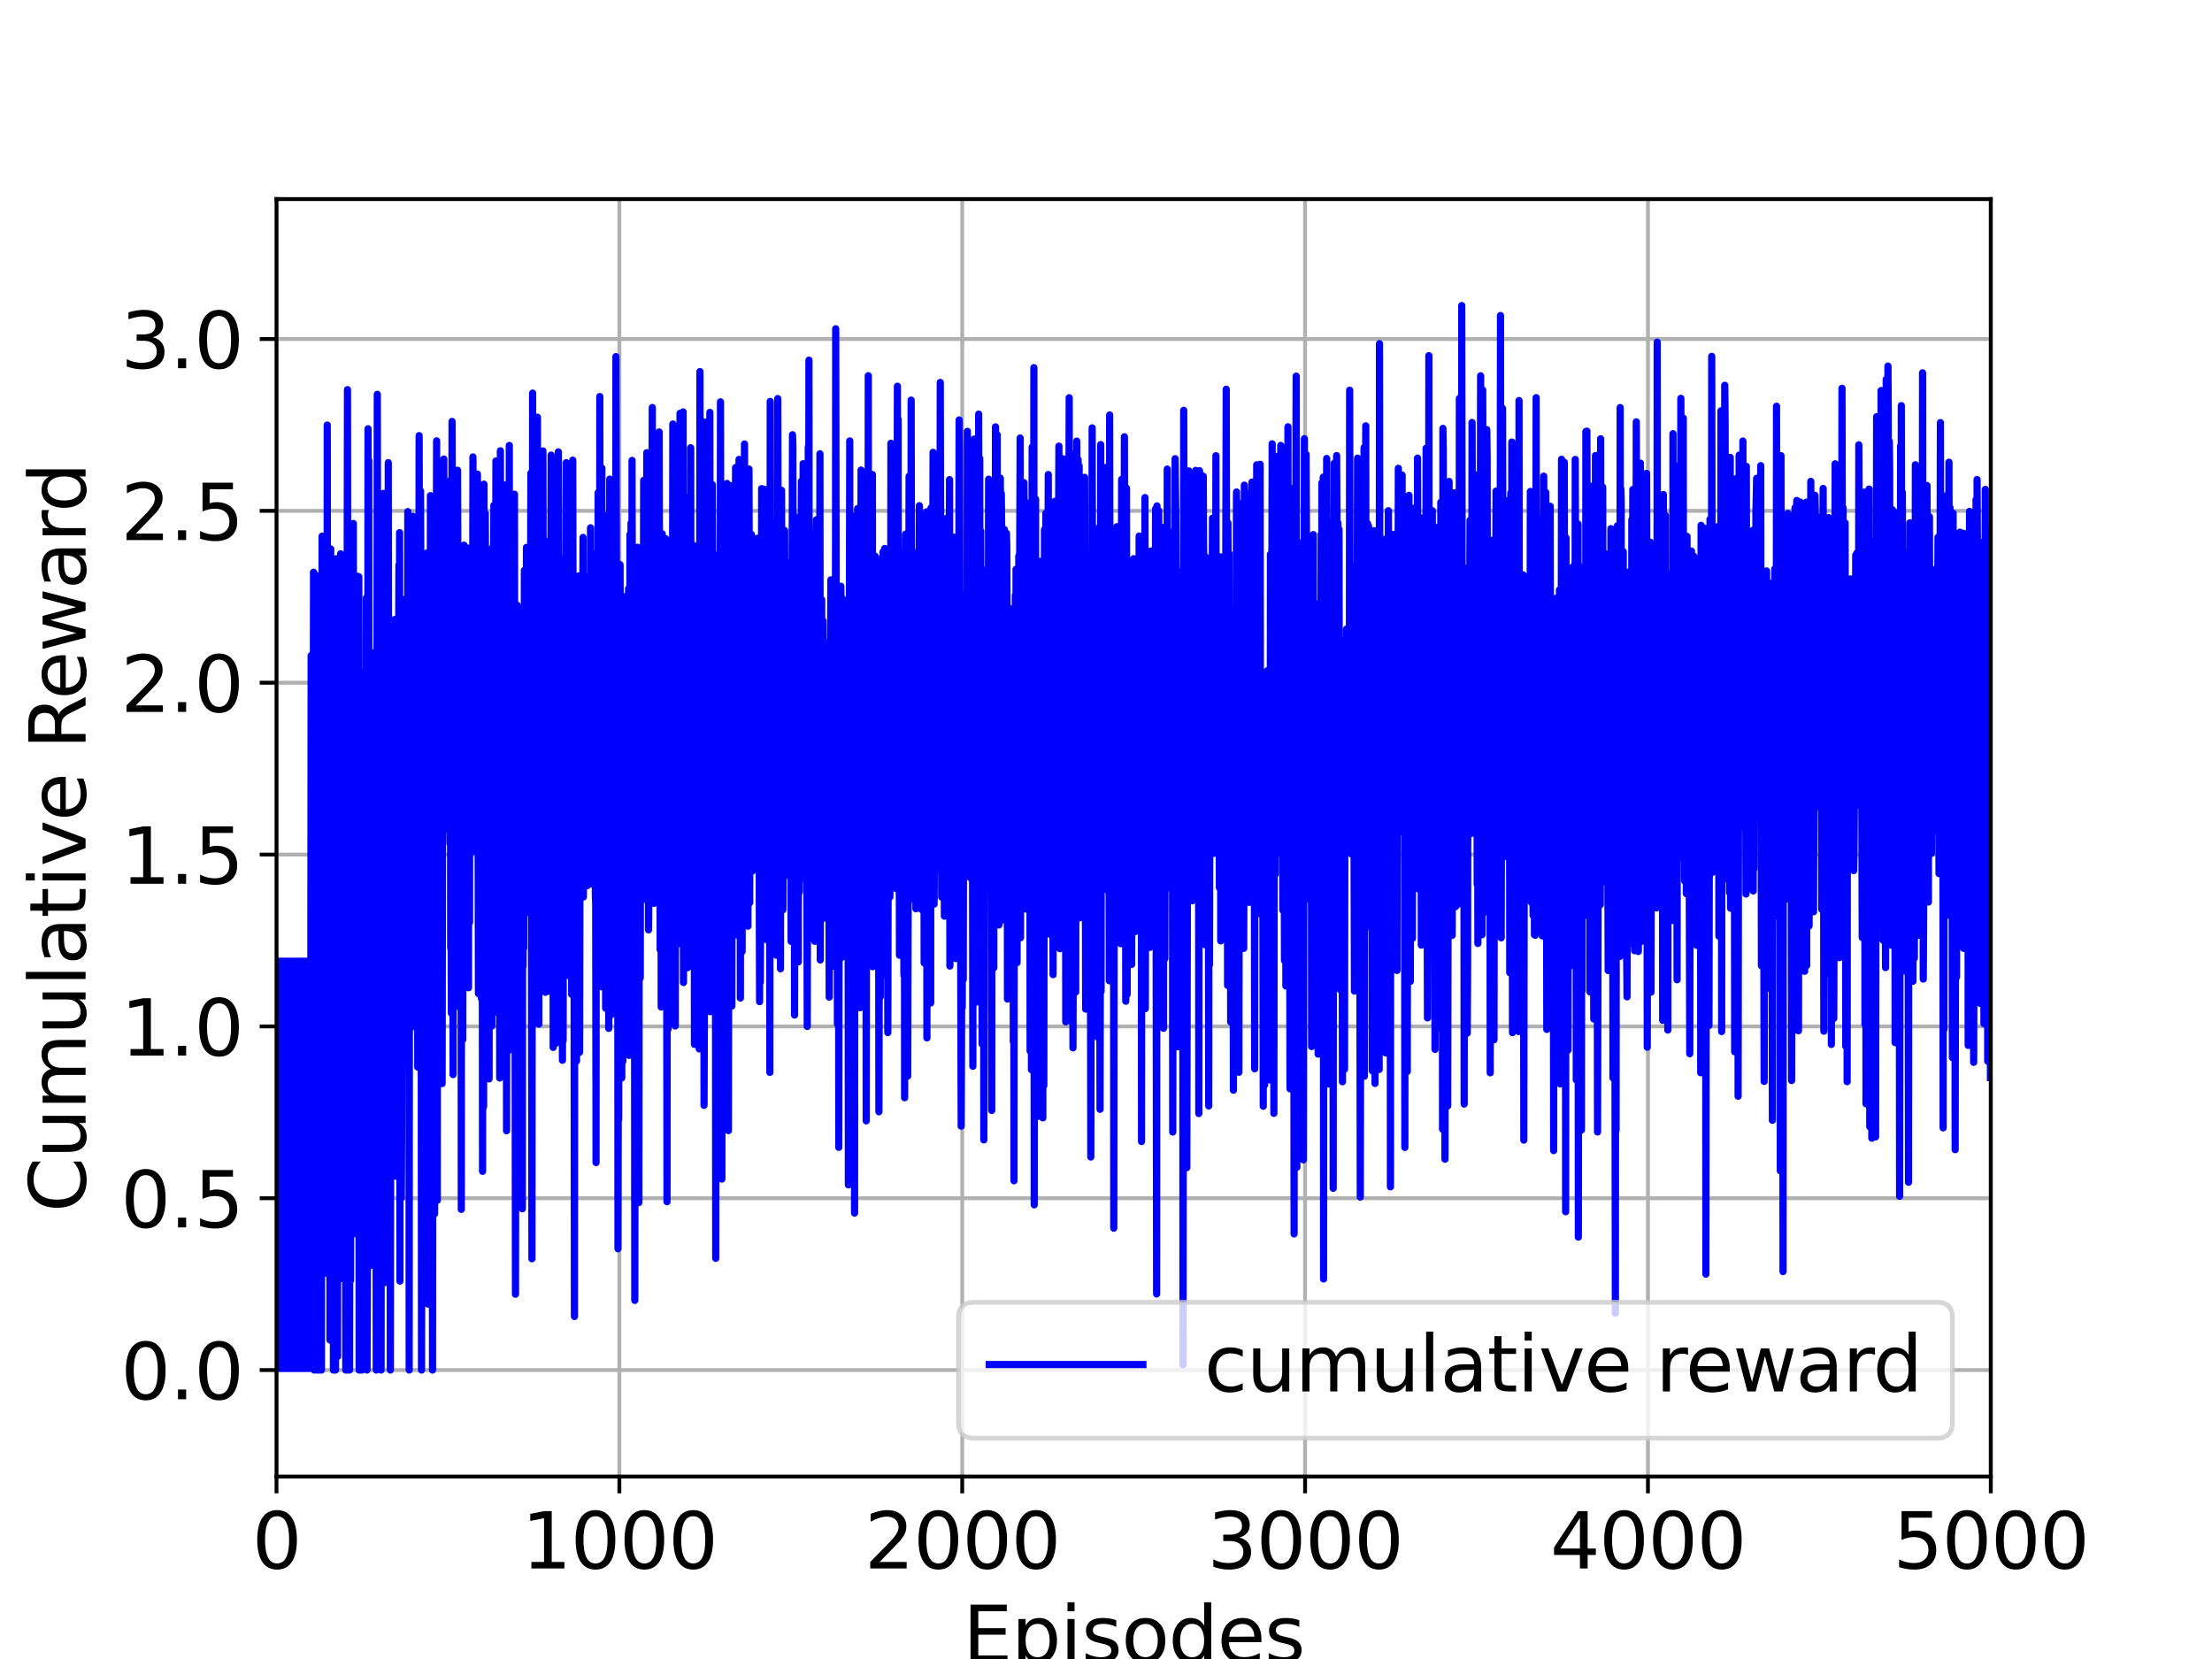 <?xml version="1.0" encoding="utf-8" standalone="no"?>
<!DOCTYPE svg PUBLIC "-//W3C//DTD SVG 1.1//EN"
  "http://www.w3.org/Graphics/SVG/1.1/DTD/svg11.dtd">
<svg xmlns:xlink="http://www.w3.org/1999/xlink" width="460.8pt" height="345.6pt" viewBox="0 0 460.8 345.6" xmlns="http://www.w3.org/2000/svg" version="1.1">
 <defs>
  <style type="text/css">*{stroke-linejoin: round; stroke-linecap: butt}</style>
 </defs>
 <g id="figure_1">
  <g id="patch_1">
   <path d="M 0 345.6 
L 460.8 345.6 
L 460.8 0 
L 0 0 
z
" style="fill: #ffffff"/>
  </g>
  <g id="axes_1">
   <g id="patch_2">
    <path d="M 57.6 307.584 
L 414.72 307.584 
L 414.72 41.472 
L 57.6 41.472 
z
" style="fill: #ffffff"/>
   </g>
   <g id="matplotlib.axis_1">
    <g id="xtick_1">
     <g id="line2d_1">
      <path d="M 57.6 307.584 
L 57.6 41.472 
" clip-path="url(#pbd5c6a1a41)" style="fill: none; stroke: #b0b0b0; stroke-width: 0.8; stroke-linecap: square"/>
     </g>
     <g id="line2d_2">
      <defs>
       <path id="m03dd7a6c80" d="M 0 0 
L 0 3.5 
" style="stroke: #000000; stroke-width: 0.8"/>
      </defs>
      <g>
       <use xlink:href="#m03dd7a6c80" x="57.6" y="307.584" style="stroke: #000000; stroke-width: 0.8"/>
      </g>
     </g>
     <g id="text_1">
      <!-- 0 -->
      <g transform="translate(52.51 326.741)scale(0.16 -0.16)">
       <defs>
        <path id="DejaVuSans-30" d="M 2034 4250 
Q 1547 4250 1301 3770 
Q 1056 3291 1056 2328 
Q 1056 1369 1301 889 
Q 1547 409 2034 409 
Q 2525 409 2770 889 
Q 3016 1369 3016 2328 
Q 3016 3291 2770 3770 
Q 2525 4250 2034 4250 
z
M 2034 4750 
Q 2819 4750 3233 4129 
Q 3647 3509 3647 2328 
Q 3647 1150 3233 529 
Q 2819 -91 2034 -91 
Q 1250 -91 836 529 
Q 422 1150 422 2328 
Q 422 3509 836 4129 
Q 1250 4750 2034 4750 
z
" transform="scale(0.016)"/>
       </defs>
       <use xlink:href="#DejaVuSans-30"/>
      </g>
     </g>
    </g>
    <g id="xtick_2">
     <g id="line2d_3">
      <path d="M 129.024 307.584 
L 129.024 41.472 
" clip-path="url(#pbd5c6a1a41)" style="fill: none; stroke: #b0b0b0; stroke-width: 0.8; stroke-linecap: square"/>
     </g>
     <g id="line2d_4">
      <g>
       <use xlink:href="#m03dd7a6c80" x="129.024" y="307.584" style="stroke: #000000; stroke-width: 0.8"/>
      </g>
     </g>
     <g id="text_2">
      <!-- 1000 -->
      <g transform="translate(108.664 326.741)scale(0.16 -0.16)">
       <defs>
        <path id="DejaVuSans-31" d="M 794 531 
L 1825 531 
L 1825 4091 
L 703 3866 
L 703 4441 
L 1819 4666 
L 2450 4666 
L 2450 531 
L 3481 531 
L 3481 0 
L 794 0 
L 794 531 
z
" transform="scale(0.016)"/>
       </defs>
       <use xlink:href="#DejaVuSans-31"/>
       <use xlink:href="#DejaVuSans-30" x="63.623"/>
       <use xlink:href="#DejaVuSans-30" x="127.246"/>
       <use xlink:href="#DejaVuSans-30" x="190.869"/>
      </g>
     </g>
    </g>
    <g id="xtick_3">
     <g id="line2d_5">
      <path d="M 200.448 307.584 
L 200.448 41.472 
" clip-path="url(#pbd5c6a1a41)" style="fill: none; stroke: #b0b0b0; stroke-width: 0.8; stroke-linecap: square"/>
     </g>
     <g id="line2d_6">
      <g>
       <use xlink:href="#m03dd7a6c80" x="200.448" y="307.584" style="stroke: #000000; stroke-width: 0.8"/>
      </g>
     </g>
     <g id="text_3">
      <!-- 2000 -->
      <g transform="translate(180.088 326.741)scale(0.16 -0.16)">
       <defs>
        <path id="DejaVuSans-32" d="M 1228 531 
L 3431 531 
L 3431 0 
L 469 0 
L 469 531 
Q 828 903 1448 1529 
Q 2069 2156 2228 2338 
Q 2531 2678 2651 2914 
Q 2772 3150 2772 3378 
Q 2772 3750 2511 3984 
Q 2250 4219 1831 4219 
Q 1534 4219 1204 4116 
Q 875 4013 500 3803 
L 500 4441 
Q 881 4594 1212 4672 
Q 1544 4750 1819 4750 
Q 2544 4750 2975 4387 
Q 3406 4025 3406 3419 
Q 3406 3131 3298 2873 
Q 3191 2616 2906 2266 
Q 2828 2175 2409 1742 
Q 1991 1309 1228 531 
z
" transform="scale(0.016)"/>
       </defs>
       <use xlink:href="#DejaVuSans-32"/>
       <use xlink:href="#DejaVuSans-30" x="63.623"/>
       <use xlink:href="#DejaVuSans-30" x="127.246"/>
       <use xlink:href="#DejaVuSans-30" x="190.869"/>
      </g>
     </g>
    </g>
    <g id="xtick_4">
     <g id="line2d_7">
      <path d="M 271.872 307.584 
L 271.872 41.472 
" clip-path="url(#pbd5c6a1a41)" style="fill: none; stroke: #b0b0b0; stroke-width: 0.8; stroke-linecap: square"/>
     </g>
     <g id="line2d_8">
      <g>
       <use xlink:href="#m03dd7a6c80" x="271.872" y="307.584" style="stroke: #000000; stroke-width: 0.8"/>
      </g>
     </g>
     <g id="text_4">
      <!-- 3000 -->
      <g transform="translate(251.512 326.741)scale(0.16 -0.16)">
       <defs>
        <path id="DejaVuSans-33" d="M 2597 2516 
Q 3050 2419 3304 2112 
Q 3559 1806 3559 1356 
Q 3559 666 3084 287 
Q 2609 -91 1734 -91 
Q 1441 -91 1130 -33 
Q 819 25 488 141 
L 488 750 
Q 750 597 1062 519 
Q 1375 441 1716 441 
Q 2309 441 2620 675 
Q 2931 909 2931 1356 
Q 2931 1769 2642 2001 
Q 2353 2234 1838 2234 
L 1294 2234 
L 1294 2753 
L 1863 2753 
Q 2328 2753 2575 2939 
Q 2822 3125 2822 3475 
Q 2822 3834 2567 4026 
Q 2313 4219 1838 4219 
Q 1578 4219 1281 4162 
Q 984 4106 628 3988 
L 628 4550 
Q 988 4650 1302 4700 
Q 1616 4750 1894 4750 
Q 2613 4750 3031 4423 
Q 3450 4097 3450 3541 
Q 3450 3153 3228 2886 
Q 3006 2619 2597 2516 
z
" transform="scale(0.016)"/>
       </defs>
       <use xlink:href="#DejaVuSans-33"/>
       <use xlink:href="#DejaVuSans-30" x="63.623"/>
       <use xlink:href="#DejaVuSans-30" x="127.246"/>
       <use xlink:href="#DejaVuSans-30" x="190.869"/>
      </g>
     </g>
    </g>
    <g id="xtick_5">
     <g id="line2d_9">
      <path d="M 343.296 307.584 
L 343.296 41.472 
" clip-path="url(#pbd5c6a1a41)" style="fill: none; stroke: #b0b0b0; stroke-width: 0.8; stroke-linecap: square"/>
     </g>
     <g id="line2d_10">
      <g>
       <use xlink:href="#m03dd7a6c80" x="343.296" y="307.584" style="stroke: #000000; stroke-width: 0.8"/>
      </g>
     </g>
     <g id="text_5">
      <!-- 4000 -->
      <g transform="translate(322.936 326.741)scale(0.16 -0.16)">
       <defs>
        <path id="DejaVuSans-34" d="M 2419 4116 
L 825 1625 
L 2419 1625 
L 2419 4116 
z
M 2253 4666 
L 3047 4666 
L 3047 1625 
L 3713 1625 
L 3713 1100 
L 3047 1100 
L 3047 0 
L 2419 0 
L 2419 1100 
L 313 1100 
L 313 1709 
L 2253 4666 
z
" transform="scale(0.016)"/>
       </defs>
       <use xlink:href="#DejaVuSans-34"/>
       <use xlink:href="#DejaVuSans-30" x="63.623"/>
       <use xlink:href="#DejaVuSans-30" x="127.246"/>
       <use xlink:href="#DejaVuSans-30" x="190.869"/>
      </g>
     </g>
    </g>
    <g id="xtick_6">
     <g id="line2d_11">
      <path d="M 414.72 307.584 
L 414.72 41.472 
" clip-path="url(#pbd5c6a1a41)" style="fill: none; stroke: #b0b0b0; stroke-width: 0.8; stroke-linecap: square"/>
     </g>
     <g id="line2d_12">
      <g>
       <use xlink:href="#m03dd7a6c80" x="414.72" y="307.584" style="stroke: #000000; stroke-width: 0.8"/>
      </g>
     </g>
     <g id="text_6">
      <!-- 5000 -->
      <g transform="translate(394.36 326.741)scale(0.16 -0.16)">
       <defs>
        <path id="DejaVuSans-35" d="M 691 4666 
L 3169 4666 
L 3169 4134 
L 1269 4134 
L 1269 2991 
Q 1406 3038 1543 3061 
Q 1681 3084 1819 3084 
Q 2600 3084 3056 2656 
Q 3513 2228 3513 1497 
Q 3513 744 3044 326 
Q 2575 -91 1722 -91 
Q 1428 -91 1123 -41 
Q 819 9 494 109 
L 494 744 
Q 775 591 1075 516 
Q 1375 441 1709 441 
Q 2250 441 2565 725 
Q 2881 1009 2881 1497 
Q 2881 1984 2565 2268 
Q 2250 2553 1709 2553 
Q 1456 2553 1204 2497 
Q 953 2441 691 2322 
L 691 4666 
z
" transform="scale(0.016)"/>
       </defs>
       <use xlink:href="#DejaVuSans-35"/>
       <use xlink:href="#DejaVuSans-30" x="63.623"/>
       <use xlink:href="#DejaVuSans-30" x="127.246"/>
       <use xlink:href="#DejaVuSans-30" x="190.869"/>
      </g>
     </g>
    </g>
    <g id="text_7">
     <!-- Episodes -->
     <g transform="translate(200.572 346.226)scale(0.16 -0.16)">
      <defs>
       <path id="DejaVuSans-45" d="M 628 4666 
L 3578 4666 
L 3578 4134 
L 1259 4134 
L 1259 2753 
L 3481 2753 
L 3481 2222 
L 1259 2222 
L 1259 531 
L 3634 531 
L 3634 0 
L 628 0 
L 628 4666 
z
" transform="scale(0.016)"/>
       <path id="DejaVuSans-70" d="M 1159 525 
L 1159 -1331 
L 581 -1331 
L 581 3500 
L 1159 3500 
L 1159 2969 
Q 1341 3281 1617 3432 
Q 1894 3584 2278 3584 
Q 2916 3584 3314 3078 
Q 3713 2572 3713 1747 
Q 3713 922 3314 415 
Q 2916 -91 2278 -91 
Q 1894 -91 1617 61 
Q 1341 213 1159 525 
z
M 3116 1747 
Q 3116 2381 2855 2742 
Q 2594 3103 2138 3103 
Q 1681 3103 1420 2742 
Q 1159 2381 1159 1747 
Q 1159 1113 1420 752 
Q 1681 391 2138 391 
Q 2594 391 2855 752 
Q 3116 1113 3116 1747 
z
" transform="scale(0.016)"/>
       <path id="DejaVuSans-69" d="M 603 3500 
L 1178 3500 
L 1178 0 
L 603 0 
L 603 3500 
z
M 603 4863 
L 1178 4863 
L 1178 4134 
L 603 4134 
L 603 4863 
z
" transform="scale(0.016)"/>
       <path id="DejaVuSans-73" d="M 2834 3397 
L 2834 2853 
Q 2591 2978 2328 3040 
Q 2066 3103 1784 3103 
Q 1356 3103 1142 2972 
Q 928 2841 928 2578 
Q 928 2378 1081 2264 
Q 1234 2150 1697 2047 
L 1894 2003 
Q 2506 1872 2764 1633 
Q 3022 1394 3022 966 
Q 3022 478 2636 193 
Q 2250 -91 1575 -91 
Q 1294 -91 989 -36 
Q 684 19 347 128 
L 347 722 
Q 666 556 975 473 
Q 1284 391 1588 391 
Q 1994 391 2212 530 
Q 2431 669 2431 922 
Q 2431 1156 2273 1281 
Q 2116 1406 1581 1522 
L 1381 1569 
Q 847 1681 609 1914 
Q 372 2147 372 2553 
Q 372 3047 722 3315 
Q 1072 3584 1716 3584 
Q 2034 3584 2315 3537 
Q 2597 3491 2834 3397 
z
" transform="scale(0.016)"/>
       <path id="DejaVuSans-6f" d="M 1959 3097 
Q 1497 3097 1228 2736 
Q 959 2375 959 1747 
Q 959 1119 1226 758 
Q 1494 397 1959 397 
Q 2419 397 2687 759 
Q 2956 1122 2956 1747 
Q 2956 2369 2687 2733 
Q 2419 3097 1959 3097 
z
M 1959 3584 
Q 2709 3584 3137 3096 
Q 3566 2609 3566 1747 
Q 3566 888 3137 398 
Q 2709 -91 1959 -91 
Q 1206 -91 779 398 
Q 353 888 353 1747 
Q 353 2609 779 3096 
Q 1206 3584 1959 3584 
z
" transform="scale(0.016)"/>
       <path id="DejaVuSans-64" d="M 2906 2969 
L 2906 4863 
L 3481 4863 
L 3481 0 
L 2906 0 
L 2906 525 
Q 2725 213 2448 61 
Q 2172 -91 1784 -91 
Q 1150 -91 751 415 
Q 353 922 353 1747 
Q 353 2572 751 3078 
Q 1150 3584 1784 3584 
Q 2172 3584 2448 3432 
Q 2725 3281 2906 2969 
z
M 947 1747 
Q 947 1113 1208 752 
Q 1469 391 1925 391 
Q 2381 391 2643 752 
Q 2906 1113 2906 1747 
Q 2906 2381 2643 2742 
Q 2381 3103 1925 3103 
Q 1469 3103 1208 2742 
Q 947 2381 947 1747 
z
" transform="scale(0.016)"/>
       <path id="DejaVuSans-65" d="M 3597 1894 
L 3597 1613 
L 953 1613 
Q 991 1019 1311 708 
Q 1631 397 2203 397 
Q 2534 397 2845 478 
Q 3156 559 3463 722 
L 3463 178 
Q 3153 47 2828 -22 
Q 2503 -91 2169 -91 
Q 1331 -91 842 396 
Q 353 884 353 1716 
Q 353 2575 817 3079 
Q 1281 3584 2069 3584 
Q 2775 3584 3186 3129 
Q 3597 2675 3597 1894 
z
M 3022 2063 
Q 3016 2534 2758 2815 
Q 2500 3097 2075 3097 
Q 1594 3097 1305 2825 
Q 1016 2553 972 2059 
L 3022 2063 
z
" transform="scale(0.016)"/>
      </defs>
      <use xlink:href="#DejaVuSans-45"/>
      <use xlink:href="#DejaVuSans-70" x="63.184"/>
      <use xlink:href="#DejaVuSans-69" x="126.66"/>
      <use xlink:href="#DejaVuSans-73" x="154.443"/>
      <use xlink:href="#DejaVuSans-6f" x="206.543"/>
      <use xlink:href="#DejaVuSans-64" x="267.725"/>
      <use xlink:href="#DejaVuSans-65" x="331.201"/>
      <use xlink:href="#DejaVuSans-73" x="392.725"/>
     </g>
    </g>
   </g>
   <g id="matplotlib.axis_2">
    <g id="ytick_1">
     <g id="line2d_13">
      <path d="M 57.6 285.408 
L 414.72 285.408 
" clip-path="url(#pbd5c6a1a41)" style="fill: none; stroke: #b0b0b0; stroke-width: 0.8; stroke-linecap: square"/>
     </g>
     <g id="line2d_14">
      <defs>
       <path id="m18868b1ddc" d="M 0 0 
L -3.5 0 
" style="stroke: #000000; stroke-width: 0.8"/>
      </defs>
      <g>
       <use xlink:href="#m18868b1ddc" x="57.6" y="285.408" style="stroke: #000000; stroke-width: 0.8"/>
      </g>
     </g>
     <g id="text_8">
      <!-- 0.0 -->
      <g transform="translate(25.155 291.487)scale(0.16 -0.16)">
       <defs>
        <path id="DejaVuSans-2e" d="M 684 794 
L 1344 794 
L 1344 0 
L 684 0 
L 684 794 
z
" transform="scale(0.016)"/>
       </defs>
       <use xlink:href="#DejaVuSans-30"/>
       <use xlink:href="#DejaVuSans-2e" x="63.623"/>
       <use xlink:href="#DejaVuSans-30" x="95.41"/>
      </g>
     </g>
    </g>
    <g id="ytick_2">
     <g id="line2d_15">
      <path d="M 57.6 249.611 
L 414.72 249.611 
" clip-path="url(#pbd5c6a1a41)" style="fill: none; stroke: #b0b0b0; stroke-width: 0.8; stroke-linecap: square"/>
     </g>
     <g id="line2d_16">
      <g>
       <use xlink:href="#m18868b1ddc" x="57.6" y="249.611" style="stroke: #000000; stroke-width: 0.8"/>
      </g>
     </g>
     <g id="text_9">
      <!-- 0.5 -->
      <g transform="translate(25.155 255.69)scale(0.16 -0.16)">
       <use xlink:href="#DejaVuSans-30"/>
       <use xlink:href="#DejaVuSans-2e" x="63.623"/>
       <use xlink:href="#DejaVuSans-35" x="95.41"/>
      </g>
     </g>
    </g>
    <g id="ytick_3">
     <g id="line2d_17">
      <path d="M 57.6 213.815 
L 414.72 213.815 
" clip-path="url(#pbd5c6a1a41)" style="fill: none; stroke: #b0b0b0; stroke-width: 0.8; stroke-linecap: square"/>
     </g>
     <g id="line2d_18">
      <g>
       <use xlink:href="#m18868b1ddc" x="57.6" y="213.815" style="stroke: #000000; stroke-width: 0.8"/>
      </g>
     </g>
     <g id="text_10">
      <!-- 1.0 -->
      <g transform="translate(25.155 219.893)scale(0.16 -0.16)">
       <use xlink:href="#DejaVuSans-31"/>
       <use xlink:href="#DejaVuSans-2e" x="63.623"/>
       <use xlink:href="#DejaVuSans-30" x="95.41"/>
      </g>
     </g>
    </g>
    <g id="ytick_4">
     <g id="line2d_19">
      <path d="M 57.6 178.018 
L 414.72 178.018 
" clip-path="url(#pbd5c6a1a41)" style="fill: none; stroke: #b0b0b0; stroke-width: 0.8; stroke-linecap: square"/>
     </g>
     <g id="line2d_20">
      <g>
       <use xlink:href="#m18868b1ddc" x="57.6" y="178.018" style="stroke: #000000; stroke-width: 0.8"/>
      </g>
     </g>
     <g id="text_11">
      <!-- 1.5 -->
      <g transform="translate(25.155 184.097)scale(0.16 -0.16)">
       <use xlink:href="#DejaVuSans-31"/>
       <use xlink:href="#DejaVuSans-2e" x="63.623"/>
       <use xlink:href="#DejaVuSans-35" x="95.41"/>
      </g>
     </g>
    </g>
    <g id="ytick_5">
     <g id="line2d_21">
      <path d="M 57.6 142.221 
L 414.72 142.221 
" clip-path="url(#pbd5c6a1a41)" style="fill: none; stroke: #b0b0b0; stroke-width: 0.8; stroke-linecap: square"/>
     </g>
     <g id="line2d_22">
      <g>
       <use xlink:href="#m18868b1ddc" x="57.6" y="142.221" style="stroke: #000000; stroke-width: 0.8"/>
      </g>
     </g>
     <g id="text_12">
      <!-- 2.0 -->
      <g transform="translate(25.155 148.3)scale(0.16 -0.16)">
       <use xlink:href="#DejaVuSans-32"/>
       <use xlink:href="#DejaVuSans-2e" x="63.623"/>
       <use xlink:href="#DejaVuSans-30" x="95.41"/>
      </g>
     </g>
    </g>
    <g id="ytick_6">
     <g id="line2d_23">
      <path d="M 57.6 106.425 
L 414.72 106.425 
" clip-path="url(#pbd5c6a1a41)" style="fill: none; stroke: #b0b0b0; stroke-width: 0.8; stroke-linecap: square"/>
     </g>
     <g id="line2d_24">
      <g>
       <use xlink:href="#m18868b1ddc" x="57.6" y="106.425" style="stroke: #000000; stroke-width: 0.8"/>
      </g>
     </g>
     <g id="text_13">
      <!-- 2.5 -->
      <g transform="translate(25.155 112.503)scale(0.16 -0.16)">
       <use xlink:href="#DejaVuSans-32"/>
       <use xlink:href="#DejaVuSans-2e" x="63.623"/>
       <use xlink:href="#DejaVuSans-35" x="95.41"/>
      </g>
     </g>
    </g>
    <g id="ytick_7">
     <g id="line2d_25">
      <path d="M 57.6 70.628 
L 414.72 70.628 
" clip-path="url(#pbd5c6a1a41)" style="fill: none; stroke: #b0b0b0; stroke-width: 0.8; stroke-linecap: square"/>
     </g>
     <g id="line2d_26">
      <g>
       <use xlink:href="#m18868b1ddc" x="57.6" y="70.628" style="stroke: #000000; stroke-width: 0.8"/>
      </g>
     </g>
     <g id="text_14">
      <!-- 3.0 -->
      <g transform="translate(25.155 76.707)scale(0.16 -0.16)">
       <use xlink:href="#DejaVuSans-33"/>
       <use xlink:href="#DejaVuSans-2e" x="63.623"/>
       <use xlink:href="#DejaVuSans-30" x="95.41"/>
      </g>
     </g>
    </g>
    <g id="text_15">
     <!-- Cumulative Reward -->
     <g transform="translate(17.828 252.524)rotate(-90)scale(0.16 -0.16)">
      <defs>
       <path id="DejaVuSans-43" d="M 4122 4306 
L 4122 3641 
Q 3803 3938 3442 4084 
Q 3081 4231 2675 4231 
Q 1875 4231 1450 3742 
Q 1025 3253 1025 2328 
Q 1025 1406 1450 917 
Q 1875 428 2675 428 
Q 3081 428 3442 575 
Q 3803 722 4122 1019 
L 4122 359 
Q 3791 134 3420 21 
Q 3050 -91 2638 -91 
Q 1578 -91 968 557 
Q 359 1206 359 2328 
Q 359 3453 968 4101 
Q 1578 4750 2638 4750 
Q 3056 4750 3426 4639 
Q 3797 4528 4122 4306 
z
" transform="scale(0.016)"/>
       <path id="DejaVuSans-75" d="M 544 1381 
L 544 3500 
L 1119 3500 
L 1119 1403 
Q 1119 906 1312 657 
Q 1506 409 1894 409 
Q 2359 409 2629 706 
Q 2900 1003 2900 1516 
L 2900 3500 
L 3475 3500 
L 3475 0 
L 2900 0 
L 2900 538 
Q 2691 219 2414 64 
Q 2138 -91 1772 -91 
Q 1169 -91 856 284 
Q 544 659 544 1381 
z
M 1991 3584 
L 1991 3584 
z
" transform="scale(0.016)"/>
       <path id="DejaVuSans-6d" d="M 3328 2828 
Q 3544 3216 3844 3400 
Q 4144 3584 4550 3584 
Q 5097 3584 5394 3201 
Q 5691 2819 5691 2113 
L 5691 0 
L 5113 0 
L 5113 2094 
Q 5113 2597 4934 2840 
Q 4756 3084 4391 3084 
Q 3944 3084 3684 2787 
Q 3425 2491 3425 1978 
L 3425 0 
L 2847 0 
L 2847 2094 
Q 2847 2600 2669 2842 
Q 2491 3084 2119 3084 
Q 1678 3084 1418 2786 
Q 1159 2488 1159 1978 
L 1159 0 
L 581 0 
L 581 3500 
L 1159 3500 
L 1159 2956 
Q 1356 3278 1631 3431 
Q 1906 3584 2284 3584 
Q 2666 3584 2933 3390 
Q 3200 3197 3328 2828 
z
" transform="scale(0.016)"/>
       <path id="DejaVuSans-6c" d="M 603 4863 
L 1178 4863 
L 1178 0 
L 603 0 
L 603 4863 
z
" transform="scale(0.016)"/>
       <path id="DejaVuSans-61" d="M 2194 1759 
Q 1497 1759 1228 1600 
Q 959 1441 959 1056 
Q 959 750 1161 570 
Q 1363 391 1709 391 
Q 2188 391 2477 730 
Q 2766 1069 2766 1631 
L 2766 1759 
L 2194 1759 
z
M 3341 1997 
L 3341 0 
L 2766 0 
L 2766 531 
Q 2569 213 2275 61 
Q 1981 -91 1556 -91 
Q 1019 -91 701 211 
Q 384 513 384 1019 
Q 384 1609 779 1909 
Q 1175 2209 1959 2209 
L 2766 2209 
L 2766 2266 
Q 2766 2663 2505 2880 
Q 2244 3097 1772 3097 
Q 1472 3097 1187 3025 
Q 903 2953 641 2809 
L 641 3341 
Q 956 3463 1253 3523 
Q 1550 3584 1831 3584 
Q 2591 3584 2966 3190 
Q 3341 2797 3341 1997 
z
" transform="scale(0.016)"/>
       <path id="DejaVuSans-74" d="M 1172 4494 
L 1172 3500 
L 2356 3500 
L 2356 3053 
L 1172 3053 
L 1172 1153 
Q 1172 725 1289 603 
Q 1406 481 1766 481 
L 2356 481 
L 2356 0 
L 1766 0 
Q 1100 0 847 248 
Q 594 497 594 1153 
L 594 3053 
L 172 3053 
L 172 3500 
L 594 3500 
L 594 4494 
L 1172 4494 
z
" transform="scale(0.016)"/>
       <path id="DejaVuSans-76" d="M 191 3500 
L 800 3500 
L 1894 563 
L 2988 3500 
L 3597 3500 
L 2284 0 
L 1503 0 
L 191 3500 
z
" transform="scale(0.016)"/>
       <path id="DejaVuSans-20" transform="scale(0.016)"/>
       <path id="DejaVuSans-52" d="M 2841 2188 
Q 3044 2119 3236 1894 
Q 3428 1669 3622 1275 
L 4263 0 
L 3584 0 
L 2988 1197 
Q 2756 1666 2539 1819 
Q 2322 1972 1947 1972 
L 1259 1972 
L 1259 0 
L 628 0 
L 628 4666 
L 2053 4666 
Q 2853 4666 3247 4331 
Q 3641 3997 3641 3322 
Q 3641 2881 3436 2590 
Q 3231 2300 2841 2188 
z
M 1259 4147 
L 1259 2491 
L 2053 2491 
Q 2509 2491 2742 2702 
Q 2975 2913 2975 3322 
Q 2975 3731 2742 3939 
Q 2509 4147 2053 4147 
L 1259 4147 
z
" transform="scale(0.016)"/>
       <path id="DejaVuSans-77" d="M 269 3500 
L 844 3500 
L 1563 769 
L 2278 3500 
L 2956 3500 
L 3675 769 
L 4391 3500 
L 4966 3500 
L 4050 0 
L 3372 0 
L 2619 2869 
L 1863 0 
L 1184 0 
L 269 3500 
z
" transform="scale(0.016)"/>
       <path id="DejaVuSans-72" d="M 2631 2963 
Q 2534 3019 2420 3045 
Q 2306 3072 2169 3072 
Q 1681 3072 1420 2755 
Q 1159 2438 1159 1844 
L 1159 0 
L 581 0 
L 581 3500 
L 1159 3500 
L 1159 2956 
Q 1341 3275 1631 3429 
Q 1922 3584 2338 3584 
Q 2397 3584 2469 3576 
Q 2541 3569 2628 3553 
L 2631 2963 
z
" transform="scale(0.016)"/>
      </defs>
      <use xlink:href="#DejaVuSans-43"/>
      <use xlink:href="#DejaVuSans-75" x="69.824"/>
      <use xlink:href="#DejaVuSans-6d" x="133.203"/>
      <use xlink:href="#DejaVuSans-75" x="230.615"/>
      <use xlink:href="#DejaVuSans-6c" x="293.994"/>
      <use xlink:href="#DejaVuSans-61" x="321.777"/>
      <use xlink:href="#DejaVuSans-74" x="383.057"/>
      <use xlink:href="#DejaVuSans-69" x="422.266"/>
      <use xlink:href="#DejaVuSans-76" x="450.049"/>
      <use xlink:href="#DejaVuSans-65" x="509.229"/>
      <use xlink:href="#DejaVuSans-20" x="570.752"/>
      <use xlink:href="#DejaVuSans-52" x="602.539"/>
      <use xlink:href="#DejaVuSans-65" x="667.521"/>
      <use xlink:href="#DejaVuSans-77" x="729.045"/>
      <use xlink:href="#DejaVuSans-61" x="810.832"/>
      <use xlink:href="#DejaVuSans-72" x="872.111"/>
      <use xlink:href="#DejaVuSans-64" x="911.475"/>
     </g>
    </g>
   </g>
   <g id="line2d_27">
    <path d="M 57.6 285.061 
L 57.671 200.237 
L 57.743 272.741 
L 57.814 249.805 
L 57.886 285.061 
L 57.957 200.237 
L 58.029 272.741 
L 58.1 249.805 
L 58.171 285.061 
L 58.243 200.237 
L 58.314 272.741 
L 58.386 249.805 
L 58.457 285.061 
L 58.529 200.237 
L 58.6 272.741 
L 58.671 249.805 
L 58.743 285.061 
L 58.814 200.237 
L 58.886 272.741 
L 58.957 249.805 
L 59.028 285.061 
L 59.1 200.237 
L 59.171 272.741 
L 59.243 249.805 
L 59.314 285.061 
L 59.386 200.237 
L 59.457 272.741 
L 59.528 249.805 
L 59.6 285.061 
L 59.671 200.237 
L 59.743 272.741 
L 59.814 249.805 
L 59.886 285.061 
L 59.957 200.237 
L 60.028 272.741 
L 60.1 249.805 
L 60.171 285.061 
L 60.243 200.237 
L 60.314 272.741 
L 60.386 249.805 
L 60.457 285.061 
L 60.528 200.237 
L 60.6 272.741 
L 60.671 249.805 
L 60.743 285.061 
L 60.814 200.237 
L 60.886 272.741 
L 60.957 249.805 
L 61.028 285.061 
L 61.1 200.237 
L 61.171 272.741 
L 61.243 249.805 
L 61.314 285.061 
L 61.385 200.237 
L 61.457 272.741 
L 61.528 249.805 
L 61.6 285.061 
L 61.671 200.237 
L 61.743 272.741 
L 61.814 249.805 
L 61.885 285.061 
L 61.957 200.237 
L 62.028 272.741 
L 62.1 249.805 
L 62.171 285.061 
L 62.243 200.237 
L 62.314 272.741 
L 62.385 249.805 
L 62.457 285.061 
L 62.528 200.237 
L 62.6 272.741 
L 62.671 249.805 
L 62.743 285.061 
L 62.814 200.237 
L 62.885 272.741 
L 62.957 249.805 
L 63.028 285.061 
L 63.1 200.237 
L 63.171 272.741 
L 63.242 249.805 
L 63.314 285.061 
L 63.385 200.237 
L 63.457 272.741 
L 63.528 249.805 
L 63.6 285.061 
L 63.671 200.237 
L 63.742 272.741 
L 63.814 249.805 
L 63.885 285.061 
L 63.957 200.237 
L 64.028 272.741 
L 64.1 249.805 
L 64.171 285.061 
L 64.242 200.237 
L 64.314 272.741 
L 64.385 249.805 
L 64.457 285.061 
L 64.528 200.237 
L 64.6 272.741 
L 64.671 249.805 
L 64.742 218.199 
L 64.814 136.567 
L 64.957 249.209 
L 65.028 141.263 
L 65.1 265.794 
L 65.171 162.613 
L 65.242 189.605 
L 65.314 119.2 
L 65.457 285.408 
L 65.599 119.625 
L 65.671 247.795 
L 65.742 228.129 
L 65.885 147.783 
L 66.028 285.408 
L 66.099 172.084 
L 66.171 234.852 
L 66.242 275.535 
L 66.314 200.322 
L 66.385 285.408 
L 66.457 147.064 
L 66.528 215.806 
L 66.671 120.148 
L 66.957 285.408 
L 67.099 111.695 
L 67.171 201.201 
L 67.242 176.393 
L 67.314 172.064 
L 67.385 242.192 
L 67.457 212.181 
L 67.528 200.061 
L 67.599 144.277 
L 67.671 229.365 
L 67.742 196.135 
L 67.814 230.074 
L 67.885 176.35 
L 68.099 265.27 
L 68.171 88.545 
L 68.314 231.859 
L 68.385 124.064 
L 68.456 130.226 
L 68.528 138.933 
L 68.599 212.313 
L 68.671 168.613 
L 68.742 279.147 
L 68.814 232.205 
L 68.885 114.349 
L 68.956 260.436 
L 69.028 237.442 
L 69.099 232.118 
L 69.171 155.665 
L 69.242 185.173 
L 69.314 240.878 
L 69.385 135.558 
L 69.456 285.408 
L 69.528 220.543 
L 69.599 166.964 
L 69.671 285.408 
L 69.814 166.086 
L 69.885 285.408 
L 70.028 116.402 
L 70.099 129.017 
L 70.313 282.593 
L 70.385 127.253 
L 70.456 141.524 
L 70.528 214.405 
L 70.599 140.126 
L 70.742 204.687 
L 70.813 118.596 
L 70.885 266.367 
L 70.956 115.372 
L 71.028 157.972 
L 71.099 167.021 
L 71.171 159.567 
L 71.242 186.571 
L 71.456 153.225 
L 71.599 177.552 
L 71.671 155.698 
L 71.742 217.545 
L 71.885 136.918 
L 72.028 285.408 
L 72.099 158.15 
L 72.17 177.286 
L 72.242 176.455 
L 72.385 81.166 
L 72.599 285.408 
L 72.742 172.719 
L 72.813 285.398 
L 72.885 234.137 
L 72.956 167.775 
L 73.028 266.732 
L 73.099 218.983 
L 73.17 232.791 
L 73.242 228.724 
L 73.313 167.945 
L 73.385 178.438 
L 73.456 248.486 
L 73.528 216.324 
L 73.599 109.047 
L 73.67 181.847 
L 73.742 175.76 
L 73.813 175.57 
L 73.885 230.338 
L 73.956 153.747 
L 74.028 177.492 
L 74.099 156.451 
L 74.313 257.111 
L 74.385 134.328 
L 74.456 171.138 
L 74.527 120.046 
L 74.599 120.501 
L 74.67 148.526 
L 74.742 120.147 
L 74.813 285.408 
L 74.885 198.062 
L 74.956 285.408 
L 75.027 249.59 
L 75.099 159.947 
L 75.17 188.204 
L 75.385 285.408 
L 75.456 140.18 
L 75.527 141.532 
L 75.742 240.073 
L 75.813 174.673 
L 75.885 203.374 
L 76.027 238.016 
L 76.099 221.906 
L 76.313 124.554 
L 76.456 285.408 
L 76.527 267.298 
L 76.67 89.322 
L 76.742 134.788 
L 76.813 95.877 
L 76.884 234.593 
L 76.956 198.185 
L 77.027 141.111 
L 77.099 170.428 
L 77.17 263.639 
L 77.242 189.54 
L 77.313 237.34 
L 77.456 155.253 
L 77.527 191.632 
L 77.599 138.752 
L 77.742 201.565 
L 77.813 135.958 
L 77.884 138.277 
L 77.956 198.958 
L 78.027 149.011 
L 78.099 246.85 
L 78.17 235.272 
L 78.242 138.988 
L 78.384 285.405 
L 78.599 82.139 
L 78.742 181.442 
L 78.956 137.685 
L 79.027 161.673 
L 79.099 104.906 
L 79.313 195.809 
L 79.384 285.408 
L 79.456 185.462 
L 79.527 257.757 
L 79.599 124.627 
L 79.67 132.842 
L 79.741 215.511 
L 79.813 198.439 
L 79.884 102.782 
L 79.956 133.43 
L 80.027 267.246 
L 80.099 104.95 
L 80.17 203.48 
L 80.241 164.394 
L 80.313 124.126 
L 80.456 185.178 
L 80.527 124.682 
L 80.599 165.092 
L 80.67 128.427 
L 80.813 187.173 
L 80.884 96.381 
L 80.956 164.72 
L 81.027 135.745 
L 81.17 179.71 
L 81.241 142.397 
L 81.313 285.408 
L 81.384 232.855 
L 81.456 164.746 
L 81.527 168.207 
L 81.598 215.516 
L 81.741 152.031 
L 81.813 185.207 
L 81.956 143.141 
L 82.027 148.829 
L 82.098 229.587 
L 82.241 129.043 
L 82.313 143.196 
L 82.384 245.002 
L 82.527 160.434 
L 82.598 235.503 
L 82.67 215.031 
L 82.741 181.12 
L 82.813 199.054 
L 82.884 234.378 
L 83.027 143.012 
L 83.098 117.712 
L 83.17 193.859 
L 83.241 110.953 
L 83.313 266.878 
L 83.384 183.867 
L 83.455 242.245 
L 83.527 154.893 
L 83.598 249.564 
L 83.67 236.514 
L 83.884 127.859 
L 83.955 184.233 
L 84.027 145.881 
L 84.098 182.606 
L 84.241 156.851 
L 84.313 171.676 
L 84.384 215.397 
L 84.455 198.068 
L 84.527 162.339 
L 84.598 163.185 
L 84.67 157.338 
L 84.741 124.507 
L 84.813 205.797 
L 84.955 106.576 
L 85.027 187.719 
L 85.098 158.28 
L 85.17 161.291 
L 85.241 285.408 
L 85.313 131.925 
L 85.384 197.296 
L 85.455 159.655 
L 85.527 171.594 
L 85.598 158.838 
L 85.741 201.389 
L 85.812 213.931 
L 85.884 125.417 
L 85.955 130.619 
L 86.027 107.567 
L 86.241 175.428 
L 86.312 132.972 
L 86.384 136.94 
L 86.455 182.263 
L 86.527 174.944 
L 86.598 194.36 
L 86.67 130.396 
L 86.741 135.679 
L 86.812 146.517 
L 86.884 178.83 
L 86.955 128.483 
L 87.027 222.29 
L 87.098 128.677 
L 87.17 204.853 
L 87.312 90.749 
L 87.455 155.534 
L 87.527 173.727 
L 87.598 102.289 
L 87.67 120.483 
L 87.812 285.408 
L 87.955 169.033 
L 88.027 201.611 
L 88.169 124.126 
L 88.241 163.672 
L 88.384 119.604 
L 88.527 136.241 
L 88.598 132.711 
L 88.669 166.509 
L 88.741 134.76 
L 88.812 140.539 
L 88.884 149.796 
L 88.955 115.181 
L 89.169 271.667 
L 89.241 159.302 
L 89.312 231.65 
L 89.384 151.411 
L 89.455 152.118 
L 89.527 175.555 
L 89.598 167.739 
L 89.669 103.252 
L 89.884 180.257 
L 90.026 166.747 
L 90.098 285.408 
L 90.241 145.795 
L 90.312 127.891 
L 90.526 252.861 
L 90.669 129.064 
L 90.741 174.528 
L 90.955 91.835 
L 91.098 250.067 
L 91.169 125.887 
L 91.241 166.037 
L 91.312 158.111 
L 91.455 116.759 
L 91.526 175.584 
L 91.598 112.256 
L 91.741 164.607 
L 91.812 126.851 
L 91.884 157.756 
L 91.955 137.422 
L 92.098 225.736 
L 92.241 136.378 
L 92.312 105.117 
L 92.383 110.827 
L 92.455 95.622 
L 92.526 172.79 
L 92.598 110.973 
L 92.669 155.204 
L 92.741 116.299 
L 92.955 170.783 
L 93.098 123.282 
L 93.169 153.293 
L 93.241 138.038 
L 93.312 137.287 
L 93.383 161.02 
L 93.455 160.831 
L 93.526 114.134 
L 93.741 175.737 
L 93.812 100.12 
L 93.883 197.492 
L 93.955 185.209 
L 94.026 211.066 
L 94.169 87.792 
L 94.241 110.608 
L 94.312 137.079 
L 94.383 223.853 
L 94.455 123.426 
L 94.526 146.743 
L 94.598 180.79 
L 94.74 123.836 
L 94.883 137.701 
L 94.955 133.073 
L 95.026 185.974 
L 95.169 119.951 
L 95.24 127.533 
L 95.312 97.962 
L 95.455 144.268 
L 95.526 123.643 
L 95.598 209.732 
L 95.74 122.869 
L 95.812 151.934 
L 95.883 116.844 
L 95.955 191.641 
L 96.026 135.173 
L 96.098 251.927 
L 96.169 121.705 
L 96.24 134.773 
L 96.383 216.599 
L 96.598 127.354 
L 96.669 113.569 
L 96.74 198.354 
L 96.812 154.399 
L 96.883 137.048 
L 96.955 169.892 
L 97.026 160.005 
L 97.24 117.227 
L 97.312 158.76 
L 97.383 158.566 
L 97.455 176.111 
L 97.526 114.172 
L 97.597 205.771 
L 97.669 116.424 
L 97.74 126.278 
L 97.812 192.148 
L 97.883 120.627 
L 97.955 153.087 
L 98.026 139.275 
L 98.097 172.506 
L 98.169 169.324 
L 98.24 133.847 
L 98.312 177.471 
L 98.383 176.155 
L 98.526 95.194 
L 98.597 164.998 
L 98.669 154.194 
L 98.74 155.429 
L 98.812 148.968 
L 98.954 168.82 
L 99.169 102.951 
L 99.312 142.311 
L 99.454 98.763 
L 99.669 206.964 
L 99.812 148.505 
L 99.883 175.972 
L 99.954 150.041 
L 100.026 207.258 
L 100.097 130.394 
L 100.169 142.613 
L 100.24 141.286 
L 100.312 208.064 
L 100.383 101.299 
L 100.526 244.011 
L 100.669 125.403 
L 100.74 230.532 
L 100.812 100.858 
L 100.883 203.828 
L 100.954 126.028 
L 101.026 156.696 
L 101.097 106.981 
L 101.169 126.409 
L 101.311 158.901 
L 101.383 212.142 
L 101.454 211.606 
L 101.74 132.73 
L 101.883 224.762 
L 102.026 117.104 
L 102.097 178.197 
L 102.169 138.024 
L 102.24 139.009 
L 102.311 141.277 
L 102.454 213.758 
L 102.597 114.115 
L 102.669 164.454 
L 102.74 140.161 
L 102.883 105.269 
L 102.954 173.016 
L 103.026 134.492 
L 103.097 201.916 
L 103.169 187.86 
L 103.311 96.026 
L 103.383 193.159 
L 103.454 128.307 
L 103.526 210.916 
L 103.597 140.364 
L 103.668 152.887 
L 103.74 191.046 
L 103.811 139.283 
L 103.883 150.466 
L 103.954 118.39 
L 104.026 143.407 
L 104.097 224.576 
L 104.24 93.903 
L 104.383 177.455 
L 104.454 103.013 
L 104.526 204.058 
L 104.668 139.066 
L 104.74 136.014 
L 104.883 182.866 
L 105.026 101.015 
L 105.24 206.057 
L 105.311 130.548 
L 105.383 171.981 
L 105.454 152.539 
L 105.526 235.559 
L 105.597 133.022 
L 105.668 185.612 
L 105.74 179.68 
L 105.811 132.387 
L 105.883 218.896 
L 105.954 160.047 
L 106.025 195.238 
L 106.097 92.795 
L 106.168 198.928 
L 106.24 185.347 
L 106.311 120.419 
L 106.383 170.889 
L 106.454 140.01 
L 106.525 188.076 
L 106.74 112.31 
L 106.954 202.422 
L 107.168 102.949 
L 107.383 269.606 
L 107.525 147.409 
L 107.597 129.565 
L 107.668 154.54 
L 107.74 126.076 
L 107.954 187.825 
L 108.025 187.539 
L 108.168 158.611 
L 108.24 147.906 
L 108.311 226.667 
L 108.382 192.61 
L 108.454 230.517 
L 108.597 129.462 
L 108.668 154.969 
L 108.74 148.027 
L 108.811 251.807 
L 108.882 176.884 
L 108.954 201.294 
L 109.025 168.011 
L 109.097 197.488 
L 109.24 118.817 
L 109.454 186.105 
L 109.525 120.778 
L 109.597 163.048 
L 109.668 114.034 
L 109.74 137.411 
L 109.811 115.11 
L 109.882 115.257 
L 109.954 126.605 
L 110.097 174.533 
L 110.168 167.627 
L 110.239 168.827 
L 110.311 190.163 
L 110.454 117.246 
L 110.525 121.133 
L 110.597 98.556 
L 110.811 262.222 
L 110.954 81.891 
L 111.025 148.662 
L 111.097 144.334 
L 111.168 105.97 
L 111.239 132.712 
L 111.311 128.158 
L 111.382 112.983 
L 111.597 181.62 
L 111.739 128.936 
L 111.811 211.347 
L 111.954 86.907 
L 112.097 191.484 
L 112.168 140.653 
L 112.239 213.342 
L 112.382 126.359 
L 112.525 163.79 
L 112.596 112.431 
L 112.668 178.331 
L 112.739 173.094 
L 112.811 137.515 
L 112.882 177.349 
L 112.954 103.52 
L 113.025 140.832 
L 113.096 93.937 
L 113.311 199.715 
L 113.525 138.122 
L 113.596 206.713 
L 113.668 157.58 
L 113.739 181.227 
L 113.811 182.971 
L 113.882 155.99 
L 114.096 206.52 
L 114.168 141.055 
L 114.239 144.343 
L 114.311 144.855 
L 114.382 112.649 
L 114.525 158.288 
L 114.596 118.505 
L 114.668 122.75 
L 114.739 123.437 
L 114.811 94.808 
L 114.953 183.027 
L 115.025 201.053 
L 115.096 188.897 
L 115.168 126.393 
L 115.239 218.192 
L 115.382 138.014 
L 115.525 187.614 
L 115.596 150.234 
L 115.668 191.334 
L 115.739 131.589 
L 115.811 217.325 
L 115.882 192.708 
L 115.953 213.334 
L 116.025 132.315 
L 116.096 196.448 
L 116.168 122.819 
L 116.239 193.854 
L 116.311 94.132 
L 116.382 119.91 
L 116.596 163.883 
L 116.739 142.346 
L 116.81 157.865 
L 116.882 143.114 
L 116.953 145.35 
L 117.025 138.197 
L 117.168 220.87 
L 117.239 130.504 
L 117.31 216.773 
L 117.453 120.685 
L 117.525 128.819 
L 117.596 147.092 
L 117.739 116.218 
L 117.81 176.443 
L 117.953 96.387 
L 118.096 191.137 
L 118.168 175.719 
L 118.239 145.495 
L 118.31 183.067 
L 118.382 107.238 
L 118.453 147.298 
L 118.525 203.257 
L 118.596 133.083 
L 118.668 145.812 
L 118.739 182.307 
L 118.81 165.794 
L 119.025 113.689 
L 119.096 207.158 
L 119.167 185.181 
L 119.31 95.854 
L 119.453 161.998 
L 119.525 133.823 
L 119.667 274.244 
L 119.739 163.906 
L 119.81 171.033 
L 119.882 201.496 
L 119.953 138.269 
L 120.096 221.036 
L 120.239 136.59 
L 120.31 143.263 
L 120.453 129.114 
L 120.525 171.837 
L 120.596 119.958 
L 120.667 140.341 
L 120.739 219.207 
L 120.81 182.846 
L 120.882 145.946 
L 120.953 152.38 
L 121.025 159.968 
L 121.167 137.691 
L 121.31 173.773 
L 121.453 111.95 
L 121.524 186.863 
L 121.667 131.077 
L 121.739 130.586 
L 121.81 180.916 
L 121.882 158.294 
L 121.953 141.37 
L 122.024 166.945 
L 122.096 159.541 
L 122.167 156.922 
L 122.31 120.188 
L 122.382 184.479 
L 122.453 136.312 
L 122.524 155.105 
L 122.596 169.49 
L 122.667 121.67 
L 122.739 171.226 
L 122.882 120.028 
L 122.953 155.433 
L 123.024 109.948 
L 123.096 163.749 
L 123.167 126.217 
L 123.239 156.832 
L 123.31 143.118 
L 123.382 165.298 
L 123.667 125.869 
L 123.739 184.376 
L 123.81 120.667 
L 123.881 139.247 
L 124.024 186.264 
L 124.096 188.658 
L 124.167 242.182 
L 124.239 121.365 
L 124.31 148.124 
L 124.381 115.162 
L 124.524 184.785 
L 124.596 102.63 
L 124.667 116.508 
L 124.739 178.321 
L 124.81 154.195 
L 124.881 184.066 
L 124.953 82.604 
L 125.024 162.258 
L 125.096 144.937 
L 125.167 148.581 
L 125.31 205.562 
L 125.381 97.509 
L 125.453 168.392 
L 125.524 159.638 
L 125.596 186.838 
L 125.667 113.317 
L 125.738 168.981 
L 125.881 126.664 
L 125.953 116.97 
L 126.096 132.67 
L 126.167 210.032 
L 126.238 185.443 
L 126.381 166.381 
L 126.524 107.398 
L 126.596 111.57 
L 126.667 184.674 
L 126.738 111.783 
L 126.81 214.227 
L 126.881 206.198 
L 127.024 99.813 
L 127.167 115.073 
L 127.238 211.467 
L 127.31 151.647 
L 127.381 170.319 
L 127.453 196.174 
L 127.596 145.398 
L 127.738 185.618 
L 127.81 184.08 
L 127.881 120.581 
L 127.953 140.738 
L 128.024 131.21 
L 128.095 103.748 
L 128.167 169.517 
L 128.238 150.119 
L 128.31 74.292 
L 128.453 142.658 
L 128.524 151.07 
L 128.595 203.152 
L 128.667 142.211 
L 128.738 260.135 
L 128.81 214.043 
L 128.881 233.204 
L 128.953 133.603 
L 129.024 170.656 
L 129.167 117.632 
L 129.381 199.081 
L 129.453 150.296 
L 129.524 224.549 
L 129.595 155.541 
L 129.667 166.094 
L 129.738 221.127 
L 129.81 128.304 
L 129.881 159.973 
L 129.953 165.951 
L 130.024 141.969 
L 130.095 177.167 
L 130.167 136.087 
L 130.238 140.162 
L 130.31 124.254 
L 130.381 139.897 
L 130.452 188.088 
L 130.524 134.775 
L 130.595 135.17 
L 130.667 198.718 
L 130.738 150.21 
L 130.881 202.039 
L 130.952 122.621 
L 131.024 219.858 
L 131.238 111.319 
L 131.31 153.39 
L 131.381 139.913 
L 131.452 108.979 
L 131.595 180.2 
L 131.667 95.916 
L 131.738 134.549 
L 131.81 192.09 
L 131.881 119.966 
L 131.952 136.667 
L 132.024 159.489 
L 132.095 132.957 
L 132.167 171.678 
L 132.238 270.895 
L 132.381 157.729 
L 132.452 181.196 
L 132.524 154.585 
L 132.595 176.268 
L 132.667 174.588 
L 132.809 114.009 
L 132.881 116.809 
L 133.095 250.504 
L 133.167 178.974 
L 133.238 191.237 
L 133.309 154.395 
L 133.381 203.711 
L 133.452 136.884 
L 133.524 162.564 
L 133.595 127.554 
L 133.667 128.27 
L 133.738 131.749 
L 133.809 162.709 
L 133.881 136.423 
L 133.952 160.588 
L 134.095 100.064 
L 134.309 176.823 
L 134.381 120.584 
L 134.452 187.353 
L 134.524 143.225 
L 134.595 152.907 
L 134.666 169.748 
L 134.738 94.304 
L 134.809 135.244 
L 134.881 181.444 
L 135.024 118.383 
L 135.095 193.709 
L 135.166 186.066 
L 135.309 133.177 
L 135.381 156.686 
L 135.452 130.128 
L 135.595 173.148 
L 135.666 174.089 
L 135.881 84.89 
L 135.952 182.308 
L 136.024 126.386 
L 136.238 188.188 
L 136.381 126.979 
L 136.452 162.446 
L 136.524 111.181 
L 136.595 129.232 
L 136.666 103.496 
L 136.738 172.822 
L 136.809 138.568 
L 136.881 114.576 
L 136.952 147.502 
L 137.023 142.275 
L 137.095 134.567 
L 137.238 153.418 
L 137.309 89.982 
L 137.381 120.19 
L 137.523 197.853 
L 137.595 119.394 
L 137.666 125.236 
L 137.738 209.786 
L 137.952 111.188 
L 138.023 157.041 
L 138.095 151.379 
L 138.166 154.865 
L 138.238 117.89 
L 138.381 168.422 
L 138.452 162.014 
L 138.595 190.279 
L 138.666 112.222 
L 138.738 138.335 
L 138.809 147.249 
L 138.952 250.336 
L 139.023 154.229 
L 139.095 160.519 
L 139.166 214.393 
L 139.238 194.054 
L 139.452 120.586 
L 139.523 130.183 
L 139.595 172.917 
L 139.738 133.734 
L 139.809 179.224 
L 139.88 121.28 
L 140.023 173.967 
L 140.166 88.32 
L 140.309 199.128 
L 140.38 124.812 
L 140.452 185.107 
L 140.523 161.493 
L 140.595 167.344 
L 140.666 213.731 
L 140.809 120.612 
L 140.952 144.125 
L 141.023 98.364 
L 141.095 112.633 
L 141.166 105.359 
L 141.309 143.988 
L 141.452 121.883 
L 141.523 162.609 
L 141.666 86.093 
L 141.809 176.674 
L 141.88 168.444 
L 141.952 196.694 
L 142.095 142.579 
L 142.237 105.351 
L 142.309 85.809 
L 142.38 204.682 
L 142.452 131.756 
L 142.523 152.672 
L 142.595 116.698 
L 142.666 162.113 
L 142.737 143.001 
L 142.809 128.306 
L 142.952 194.08 
L 143.023 170.648 
L 143.095 189.227 
L 143.166 150.626 
L 143.237 201.585 
L 143.452 118.61 
L 143.594 175.472 
L 143.666 103.334 
L 143.737 131.316 
L 143.809 132.669 
L 143.88 93.275 
L 143.952 153.474 
L 144.023 140.882 
L 144.166 116.747 
L 144.237 173.514 
L 144.452 113.595 
L 144.594 128.518 
L 144.666 217.57 
L 144.737 191.147 
L 144.809 183.015 
L 144.88 123.758 
L 144.952 142.957 
L 145.094 153.387 
L 145.166 205.464 
L 145.237 134.932 
L 145.309 200.964 
L 145.523 123.861 
L 145.594 114.911 
L 145.666 218.508 
L 145.809 77.405 
L 145.951 206.726 
L 146.166 87.69 
L 146.38 175.16 
L 146.451 115.608 
L 146.523 146.966 
L 146.594 151.276 
L 146.666 230.267 
L 146.737 211.297 
L 146.951 112.753 
L 147.023 137.652 
L 147.166 87.908 
L 147.309 170.86 
L 147.38 133.275 
L 147.451 165.671 
L 147.523 123.937 
L 147.666 176.603 
L 147.737 102.046 
L 147.809 127.347 
L 147.88 85.908 
L 147.951 210.753 
L 148.023 103.358 
L 148.094 140.947 
L 148.166 140.449 
L 148.237 145.471 
L 148.308 189.701 
L 148.38 100.947 
L 148.451 114.26 
L 148.594 204.041 
L 148.666 182.315 
L 148.737 137.812 
L 148.808 202.622 
L 149.023 143.93 
L 149.094 262.132 
L 149.166 207.932 
L 149.237 115.644 
L 149.308 142.624 
L 149.38 129.178 
L 149.523 181.738 
L 149.594 133.127 
L 149.737 187.25 
L 149.88 118.756 
L 149.951 121.702 
L 150.023 140.054 
L 150.094 83.709 
L 150.237 182.354 
L 150.308 183.434 
L 150.38 245.618 
L 150.451 155.279 
L 150.523 187.989 
L 150.665 123.26 
L 150.737 194.135 
L 150.808 102.777 
L 150.88 172.011 
L 150.951 165.103 
L 151.023 177.712 
L 151.094 160.533 
L 151.165 180.139 
L 151.237 140.129 
L 151.308 201.319 
L 151.451 100.711 
L 151.523 150.689 
L 151.594 132.257 
L 151.665 118.082 
L 151.737 235.532 
L 151.88 135.88 
L 151.951 130.321 
L 152.023 190.096 
L 152.094 145.386 
L 152.165 156.989 
L 152.38 101.181 
L 152.451 209.589 
L 152.522 160.39 
L 152.665 131.353 
L 152.737 163.782 
L 152.808 131.928 
L 152.88 158.416 
L 152.951 141.998 
L 153.022 152.752 
L 153.094 111.812 
L 153.165 162.408 
L 153.237 97.394 
L 153.308 117.968 
L 153.38 125.728 
L 153.451 185.134 
L 153.594 126.727 
L 153.665 194.836 
L 153.737 193.547 
L 153.951 95.71 
L 154.022 126.132 
L 154.094 102.411 
L 154.237 207.912 
L 154.308 102.138 
L 154.38 138.275 
L 154.451 172.292 
L 154.522 135.419 
L 154.594 198.236 
L 154.665 171.221 
L 154.737 128.228 
L 154.879 182.269 
L 155.094 92.492 
L 155.165 170.409 
L 155.237 121.421 
L 155.308 134.693 
L 155.379 162.651 
L 155.451 123.843 
L 155.522 135.162 
L 155.665 155.858 
L 155.737 146.398 
L 155.808 192.939 
L 155.879 126.866 
L 155.951 174.03 
L 156.022 97.713 
L 156.094 125.185 
L 156.165 188.077 
L 156.237 155.445 
L 156.379 113.714 
L 156.451 180.348 
L 156.522 111.31 
L 156.594 144.352 
L 156.665 127.492 
L 156.737 181.443 
L 156.808 126.011 
L 156.879 142.543 
L 156.951 155.788 
L 157.022 143.767 
L 157.094 146.986 
L 157.165 156.575 
L 157.236 151.283 
L 157.308 124.946 
L 157.379 158.534 
L 157.451 142.849 
L 157.594 177.687 
L 157.736 112.139 
L 157.808 168.92 
L 157.879 146.897 
L 158.022 164.18 
L 158.094 158.696 
L 158.236 208.661 
L 158.308 145.73 
L 158.379 204.62 
L 158.451 189.14 
L 158.522 187.026 
L 158.665 101.79 
L 158.736 115.861 
L 158.808 110.743 
L 158.879 157.348 
L 158.951 113.173 
L 159.022 120.671 
L 159.094 115.039 
L 159.165 169.124 
L 159.236 101.937 
L 159.308 118.914 
L 159.379 157.093 
L 159.451 151.868 
L 159.593 121.306 
L 159.665 129.415 
L 159.736 195.778 
L 159.808 124.501 
L 159.879 140.874 
L 159.951 179.496 
L 160.022 114.699 
L 160.093 115.308 
L 160.165 156.066 
L 160.236 153.37 
L 160.308 168.599 
L 160.379 223.398 
L 160.451 83.623 
L 160.522 144.847 
L 160.593 179.052 
L 160.665 161.264 
L 160.736 136.527 
L 160.808 166.532 
L 160.879 121.858 
L 161.022 182.03 
L 161.093 109.099 
L 161.165 169.752 
L 161.236 164.029 
L 161.308 144.049 
L 161.379 148.498 
L 161.45 194.686 
L 161.665 132.769 
L 161.736 198.992 
L 161.808 128.453 
L 161.879 156.15 
L 161.95 144.237 
L 162.022 83.032 
L 162.236 174.758 
L 162.308 127.647 
L 162.379 156.381 
L 162.45 118.96 
L 162.593 201.817 
L 162.665 124.8 
L 162.736 178.117 
L 162.808 102.143 
L 162.95 178.685 
L 163.022 111.162 
L 163.093 189.529 
L 163.236 140.668 
L 163.308 170.968 
L 163.379 161.605 
L 163.45 110.497 
L 163.593 154.291 
L 163.665 142.016 
L 163.736 179.581 
L 163.807 117.102 
L 163.95 182.323 
L 164.022 126.28 
L 164.093 162.761 
L 164.165 130.715 
L 164.236 138.919 
L 164.307 128.753 
L 164.379 158.709 
L 164.45 140.333 
L 164.522 142.495 
L 164.593 150.216 
L 164.665 130.564 
L 164.807 196.105 
L 165.093 90.563 
L 165.165 92.362 
L 165.307 148.955 
L 165.379 142.276 
L 165.45 156.866 
L 165.522 211.449 
L 165.736 117.862 
L 165.807 150.423 
L 165.879 107.747 
L 165.95 134.923 
L 166.022 122.965 
L 166.307 200.385 
L 166.379 127.162 
L 166.522 185.812 
L 166.736 126.72 
L 166.807 150.33 
L 166.95 100.239 
L 167.022 118.949 
L 167.093 105.861 
L 167.164 182.458 
L 167.236 152.384 
L 167.307 96.599 
L 167.379 122.665 
L 167.45 145.782 
L 167.522 114.3 
L 167.593 170.881 
L 167.664 117.391 
L 167.807 183.189 
L 167.879 179.451 
L 167.95 120.198 
L 168.022 150.876 
L 168.164 213.829 
L 168.379 93.132 
L 168.45 126.655 
L 168.521 75.024 
L 168.593 159.498 
L 168.664 132.423 
L 168.736 116.495 
L 168.807 165.013 
L 168.879 149.852 
L 168.95 175.125 
L 169.021 111.233 
L 169.093 120.717 
L 169.164 195.442 
L 169.307 131.43 
L 169.379 182.611 
L 169.45 132.083 
L 169.521 139.89 
L 169.593 130.125 
L 169.736 196.085 
L 169.807 147.868 
L 169.879 189.708 
L 170.021 112.982 
L 170.093 108.269 
L 170.164 175.567 
L 170.236 150.3 
L 170.378 196.093 
L 170.736 142.48 
L 170.807 94.527 
L 170.878 199.976 
L 170.95 141.527 
L 171.021 188.32 
L 171.093 186.874 
L 171.164 124.896 
L 171.236 158.234 
L 171.45 129.334 
L 171.664 183.305 
L 171.736 163.442 
L 171.807 191.24 
L 171.878 180.902 
L 172.021 152.893 
L 172.093 181.2 
L 172.164 134.152 
L 172.236 140.695 
L 172.307 133.904 
L 172.521 172.046 
L 172.664 145.815 
L 172.735 207.716 
L 172.878 139.136 
L 172.95 150.027 
L 173.093 120.792 
L 173.307 173.791 
L 173.378 172.337 
L 173.45 128.715 
L 173.521 201.294 
L 173.593 170.205 
L 173.735 121.911 
L 173.807 134.042 
L 173.878 123.125 
L 173.95 185.536 
L 174.021 163.047 
L 174.093 68.488 
L 174.307 196.946 
L 174.378 132.182 
L 174.45 213.335 
L 174.521 126.074 
L 174.593 134.647 
L 174.664 145.663 
L 174.735 239.014 
L 174.878 138.947 
L 175.021 182.421 
L 175.164 122.121 
L 175.235 130.332 
L 175.307 199.466 
L 175.378 167.498 
L 175.45 191.546 
L 175.592 124.828 
L 175.664 172.166 
L 175.735 149.866 
L 175.807 154.399 
L 175.878 146.973 
L 175.95 192.524 
L 176.021 130.325 
L 176.092 176.965 
L 176.164 167.938 
L 176.235 126.1 
L 176.307 131.95 
L 176.378 126.183 
L 176.45 126.847 
L 176.521 169.24 
L 176.592 157.862 
L 176.664 165.429 
L 176.735 246.829 
L 176.807 151.765 
L 176.878 158.242 
L 177.021 91.849 
L 177.092 230.649 
L 177.235 123.007 
L 177.307 149.666 
L 177.378 142.799 
L 177.449 107.442 
L 177.521 136.045 
L 177.592 133.34 
L 177.735 111.71 
L 177.878 164.254 
L 177.949 145.412 
L 178.021 252.706 
L 178.092 144.283 
L 178.164 152.971 
L 178.235 156.606 
L 178.378 119.627 
L 178.449 128.438 
L 178.521 118.359 
L 178.592 174.467 
L 178.664 105.948 
L 178.735 136.327 
L 178.949 196.835 
L 179.021 182.387 
L 179.092 123.259 
L 179.164 209.923 
L 179.378 97.92 
L 179.449 202.427 
L 179.521 120.499 
L 179.664 207.638 
L 179.735 137.337 
L 179.806 141.565 
L 179.878 180.706 
L 179.949 171.547 
L 180.092 122.44 
L 180.235 166.534 
L 180.306 128.862 
L 180.378 155.278 
L 180.449 233.492 
L 180.592 115.355 
L 180.664 169.655 
L 180.735 131.75 
L 180.806 160.157 
L 180.878 78.265 
L 180.949 184.971 
L 181.021 113.8 
L 181.092 162.158 
L 181.164 155.149 
L 181.235 152.78 
L 181.306 178.374 
L 181.378 101.926 
L 181.449 139.626 
L 181.592 167.041 
L 181.735 98.855 
L 181.806 201.383 
L 181.878 196.344 
L 181.949 123.191 
L 182.021 191.574 
L 182.092 119.929 
L 182.163 169.732 
L 182.306 115.868 
L 182.521 184.002 
L 182.663 140.648 
L 182.735 187.536 
L 182.806 116.499 
L 182.878 155.883 
L 182.949 117.121 
L 183.092 231.603 
L 183.306 138.656 
L 183.378 207.661 
L 183.449 127.958 
L 183.521 202.801 
L 183.592 126.285 
L 183.663 134.84 
L 183.735 178.683 
L 183.806 143.675 
L 183.878 203.096 
L 183.949 114.962 
L 184.02 127.699 
L 184.092 169.952 
L 184.163 156.239 
L 184.306 114.25 
L 184.378 169.588 
L 184.449 161.052 
L 184.52 121.617 
L 184.663 187.247 
L 184.735 167.677 
L 184.806 166.38 
L 184.878 170.21 
L 184.949 215.11 
L 185.092 140.066 
L 185.235 181.245 
L 185.306 122.434 
L 185.378 186.864 
L 185.449 141.443 
L 185.52 182.284 
L 185.592 92.338 
L 185.663 168.158 
L 185.735 149.646 
L 185.806 164.938 
L 186.092 114.723 
L 186.163 179.031 
L 186.235 178.533 
L 186.306 124.05 
L 186.377 149.106 
L 186.52 173.587 
L 186.592 105.879 
L 186.735 185.154 
L 186.949 80.453 
L 187.02 154.387 
L 187.092 87.342 
L 187.163 175.787 
L 187.235 124.83 
L 187.377 198.988 
L 187.592 123.147 
L 187.735 138.66 
L 187.806 188.597 
L 187.949 149.074 
L 188.02 139.574 
L 188.092 141.007 
L 188.234 188.187 
L 188.306 203.165 
L 188.377 121.877 
L 188.449 228.683 
L 188.592 117.249 
L 188.663 111.255 
L 188.806 161.062 
L 188.877 125.094 
L 188.949 178.736 
L 189.02 135.864 
L 189.092 224.162 
L 189.306 143.156 
L 189.377 99.227 
L 189.592 178.272 
L 189.663 146.002 
L 189.734 182.256 
L 189.806 83.349 
L 189.877 120.118 
L 189.949 114.581 
L 190.163 186.56 
L 190.306 124.916 
L 190.377 121.777 
L 190.449 144.533 
L 190.52 115.331 
L 190.663 187.716 
L 190.734 148.379 
L 190.806 189.313 
L 190.877 158.679 
L 190.949 181.067 
L 191.02 136.905 
L 191.091 143.266 
L 191.163 178.085 
L 191.234 136.684 
L 191.306 161.595 
L 191.52 105.334 
L 191.591 161.79 
L 191.663 123.732 
L 191.734 132.056 
L 191.806 164.334 
L 191.877 156.653 
L 191.949 145.344 
L 192.02 189.486 
L 192.091 162.21 
L 192.163 162.74 
L 192.234 176.229 
L 192.306 174.706 
L 192.377 178.483 
L 192.449 154.003 
L 192.52 200.598 
L 192.591 135.44 
L 192.663 138.758 
L 192.806 191.612 
L 192.877 122.972 
L 192.948 185.303 
L 193.02 106.617 
L 193.091 216.215 
L 193.163 164.007 
L 193.234 112.791 
L 193.306 197.072 
L 193.377 131.432 
L 193.448 132.54 
L 193.52 142.217 
L 193.591 115.19 
L 193.663 137.408 
L 193.734 111.474 
L 193.877 208.949 
L 193.948 105.822 
L 194.02 155.664 
L 194.091 153.223 
L 194.163 172.069 
L 194.377 94.233 
L 194.448 165.142 
L 194.52 100.67 
L 194.591 188.348 
L 194.663 175.515 
L 194.734 124.886 
L 194.877 163.914 
L 194.948 170.124 
L 195.02 160.858 
L 195.091 136.5 
L 195.234 155.557 
L 195.305 131.853 
L 195.52 181.061 
L 195.591 97.367 
L 195.663 142.43 
L 195.734 155.614 
L 195.877 79.672 
L 196.02 144.707 
L 196.091 121.137 
L 196.163 186.872 
L 196.234 153.919 
L 196.305 137.795 
L 196.377 173.041 
L 196.448 165.663 
L 196.52 120.262 
L 196.734 190.859 
L 196.805 171.33 
L 196.877 110.931 
L 196.948 172.551 
L 197.02 131.604 
L 197.091 141.145 
L 197.162 140.611 
L 197.234 107.928 
L 197.305 156.965 
L 197.377 138.724 
L 197.448 123.056 
L 197.52 124.395 
L 197.662 173.599 
L 197.805 99.913 
L 197.877 201.246 
L 197.948 149.159 
L 198.02 153.86 
L 198.091 173.4 
L 198.234 133.378 
L 198.305 117.014 
L 198.377 150.679 
L 198.448 137.645 
L 198.591 111.892 
L 198.662 146.467 
L 198.734 144.449 
L 198.805 144.324 
L 198.877 123.071 
L 199.02 157.093 
L 199.091 199.681 
L 199.234 122.224 
L 199.305 178.024 
L 199.448 128.207 
L 199.519 135.275 
L 199.591 179.324 
L 199.662 162.18 
L 199.805 87.488 
L 199.877 93.381 
L 200.091 184.676 
L 200.234 234.604 
L 200.305 215.668 
L 200.377 153.788 
L 200.448 209.867 
L 200.591 143.728 
L 200.662 204.078 
L 200.805 124.892 
L 200.877 168.518 
L 200.948 139.005 
L 201.019 150.556 
L 201.091 165.954 
L 201.162 135.434 
L 201.305 169.188 
L 201.377 123.546 
L 201.448 149.866 
L 201.519 89.862 
L 201.662 168.181 
L 201.734 124.957 
L 201.876 168.408 
L 201.948 160.132 
L 202.019 162.606 
L 202.091 182.817 
L 202.448 118.689 
L 202.519 121.695 
L 202.662 222.129 
L 202.734 95.446 
L 202.805 178.337 
L 202.876 171.78 
L 202.948 91.467 
L 203.091 197.602 
L 203.234 156.134 
L 203.305 193.935 
L 203.376 154.823 
L 203.448 208.757 
L 203.519 106.984 
L 203.591 120.395 
L 203.662 176.536 
L 203.734 111.212 
L 203.805 158.597 
L 203.876 86.263 
L 204.019 157.34 
L 204.091 95.468 
L 204.162 185.905 
L 204.233 142.554 
L 204.305 110.593 
L 204.448 170.573 
L 204.519 150.254 
L 204.591 217.483 
L 204.662 147.937 
L 204.733 171.836 
L 204.805 133.102 
L 204.876 143.999 
L 204.948 237.461 
L 205.019 206.425 
L 205.162 118.783 
L 205.233 123.601 
L 205.376 143.237 
L 205.448 123.95 
L 205.519 169.943 
L 205.591 131.576 
L 205.662 145.03 
L 205.733 185.264 
L 205.805 125.126 
L 205.876 136.184 
L 205.948 99.828 
L 206.019 184.791 
L 206.09 152.978 
L 206.162 111.197 
L 206.233 159.854 
L 206.305 137.982 
L 206.448 152.443 
L 206.519 113.932 
L 206.59 231.333 
L 206.662 109.535 
L 206.733 124.684 
L 206.805 156.473 
L 206.876 138.616 
L 206.948 141.394 
L 207.019 201.611 
L 207.09 151.032 
L 207.162 186.849 
L 207.233 127.242 
L 207.305 160.612 
L 207.376 88.923 
L 207.448 113.744 
L 207.519 113.972 
L 207.662 109.249 
L 207.733 90.578 
L 207.805 178.012 
L 207.876 131.874 
L 207.948 143.951 
L 208.019 127.401 
L 208.09 192.685 
L 208.162 104.069 
L 208.233 179.665 
L 208.305 178.365 
L 208.376 99.598 
L 208.447 109.437 
L 208.519 191.802 
L 208.59 102.827 
L 208.662 109.727 
L 208.805 144.05 
L 208.876 136.829 
L 208.947 175.04 
L 209.019 130.661 
L 209.09 146.508 
L 209.162 159.395 
L 209.233 110.305 
L 209.305 115.697 
L 209.447 185.361 
L 209.662 111.097 
L 209.733 113.926 
L 209.805 132.727 
L 209.876 208.119 
L 209.947 161.759 
L 210.019 189.23 
L 210.09 153.611 
L 210.162 177.547 
L 210.233 126.686 
L 210.305 202.81 
L 210.376 130.187 
L 210.447 143.282 
L 210.519 134.876 
L 210.59 163.654 
L 210.662 151.588 
L 210.733 166.141 
L 210.804 129.331 
L 210.947 187.814 
L 211.019 140.727 
L 211.09 216.987 
L 211.162 137.952 
L 211.233 245.971 
L 211.304 165.763 
L 211.376 169.066 
L 211.519 124 
L 211.59 170.273 
L 211.662 118.592 
L 211.876 200.539 
L 211.947 145.288 
L 212.019 146.052 
L 212.162 185.158 
L 212.233 115.823 
L 212.304 118.058 
L 212.376 127.607 
L 212.519 91.24 
L 212.59 195.348 
L 212.662 156.164 
L 212.733 123.836 
L 212.804 146.392 
L 212.947 123.472 
L 213.019 154.132 
L 213.161 126.285 
L 213.233 175.696 
L 213.304 100.541 
L 213.376 111.879 
L 213.519 182.76 
L 213.59 143.192 
L 213.661 149.631 
L 213.733 189.36 
L 213.804 149.458 
L 213.876 177.939 
L 214.019 126.412 
L 214.09 156.974 
L 214.161 104.813 
L 214.233 125.801 
L 214.447 186.205 
L 214.519 131.373 
L 214.59 218.948 
L 214.733 133.363 
L 214.876 222.849 
L 215.018 93.155 
L 215.161 182.624 
L 215.233 181.997 
L 215.304 163.664 
L 215.376 76.586 
L 215.447 250.994 
L 215.518 156.434 
L 215.59 126.974 
L 215.661 146.159 
L 215.733 103.99 
L 215.804 232.443 
L 215.876 173.809 
L 216.376 122.529 
L 216.447 232.54 
L 216.518 136.547 
L 216.59 175.732 
L 216.661 116.935 
L 216.733 137.998 
L 216.804 197.639 
L 216.876 174.062 
L 216.947 175.617 
L 217.018 129.845 
L 217.09 148.641 
L 217.161 125.111 
L 217.233 232.874 
L 217.304 190.328 
L 217.375 179.424 
L 217.447 226.163 
L 217.59 110.305 
L 217.661 138.165 
L 217.733 125.611 
L 217.804 134.361 
L 217.875 106.919 
L 218.018 147.917 
L 218.161 124.745 
L 218.233 143.708 
L 218.375 98.856 
L 218.447 186.924 
L 218.518 150.084 
L 218.59 194.263 
L 218.733 135.612 
L 218.804 194.687 
L 218.875 114.331 
L 219.018 188.842 
L 219.161 143.95 
L 219.233 144.803 
L 219.375 203.037 
L 219.447 138.316 
L 219.518 143.161 
L 219.59 152.626 
L 219.732 104.443 
L 219.804 173.916 
L 219.947 119.229 
L 220.018 177.457 
L 220.09 154.115 
L 220.161 179.909 
L 220.232 153.227 
L 220.304 182.341 
L 220.447 106.403 
L 220.518 110.037 
L 220.59 92.938 
L 220.804 197.629 
L 220.875 127.205 
L 220.947 187.515 
L 221.018 160.695 
L 221.09 162.989 
L 221.232 121.681 
L 221.304 166.476 
L 221.447 95.578 
L 221.518 155.427 
L 221.59 145.579 
L 221.732 154.821 
L 221.804 113.151 
L 221.875 158.172 
L 221.947 132.349 
L 222.018 212.872 
L 222.232 109.171 
L 222.447 202.823 
L 222.732 82.855 
L 222.804 134.152 
L 222.875 132.304 
L 222.947 132.198 
L 223.018 124.73 
L 223.089 132.626 
L 223.161 130.323 
L 223.232 212.846 
L 223.375 94.674 
L 223.518 218.288 
L 223.589 195.796 
L 223.661 201.746 
L 223.804 121.581 
L 223.946 151.88 
L 224.089 206.664 
L 224.161 144.769 
L 224.232 190.491 
L 224.304 91.896 
L 224.375 110.863 
L 224.446 101.635 
L 224.518 121.629 
L 224.589 95.754 
L 224.661 150.301 
L 224.732 137.862 
L 224.804 97.055 
L 224.875 191.221 
L 224.946 143.114 
L 225.018 99.951 
L 225.089 116.516 
L 225.161 134.926 
L 225.232 184.083 
L 225.304 174.652 
L 225.375 128.138 
L 225.446 138.788 
L 225.518 146.704 
L 225.661 107.054 
L 225.732 167.656 
L 225.946 99.435 
L 226.161 210.212 
L 226.303 116.863 
L 226.375 137.602 
L 226.446 164.073 
L 226.518 153.472 
L 226.589 124.059 
L 226.732 188.179 
L 226.875 142.41 
L 226.946 196.218 
L 227.018 140.245 
L 227.089 143.758 
L 227.232 241.023 
L 227.375 147.426 
L 227.446 137.719 
L 227.518 89.13 
L 227.661 164.094 
L 227.732 120.045 
L 227.946 212.387 
L 228.018 201.326 
L 228.089 120.167 
L 228.161 143.607 
L 228.232 156.681 
L 228.303 110.139 
L 228.375 187.844 
L 228.446 169.629 
L 228.518 146.7 
L 228.66 216.058 
L 228.732 125.654 
L 228.875 197.618 
L 229.018 148.542 
L 229.16 231.086 
L 229.232 192.439 
L 229.303 92.607 
L 229.375 206.518 
L 229.446 141.483 
L 229.518 155.253 
L 229.66 109.768 
L 229.732 115.64 
L 229.803 170.45 
L 229.946 110.571 
L 230.018 155.206 
L 230.089 141.618 
L 230.16 140.939 
L 230.232 97.397 
L 230.303 112.234 
L 230.446 179.028 
L 230.518 129.141 
L 230.589 185.35 
L 230.732 117.494 
L 230.875 152.125 
L 230.946 138.181 
L 231.089 204.314 
L 231.16 86.439 
L 231.232 134.804 
L 231.303 128.065 
L 231.375 187.5 
L 231.446 131.631 
L 231.517 164.785 
L 231.589 146.393 
L 231.732 124.067 
L 231.803 177.115 
L 231.946 113.365 
L 232.017 255.856 
L 232.16 129.509 
L 232.303 168.876 
L 232.375 112.637 
L 232.517 169.928 
L 232.66 109.722 
L 232.874 176.713 
L 233.017 173.141 
L 233.089 111.708 
L 233.232 163.945 
L 233.303 140.36 
L 233.446 196.586 
L 233.66 99.856 
L 233.803 194.129 
L 234.017 116.806 
L 234.089 160.281 
L 234.16 146.302 
L 234.232 90.986 
L 234.374 165.732 
L 234.446 138.58 
L 234.517 208.573 
L 234.66 101.679 
L 234.803 207.138 
L 234.874 164.034 
L 234.946 195.36 
L 235.089 121.735 
L 235.231 190.427 
L 235.374 127.663 
L 235.446 160.897 
L 235.517 199.795 
L 235.589 126.287 
L 235.66 127.09 
L 235.731 200.929 
L 235.803 176.209 
L 236.017 117.073 
L 236.089 136.074 
L 236.16 116.389 
L 236.446 194.085 
L 236.517 119.604 
L 236.66 177.194 
L 236.803 128.342 
L 236.946 167.715 
L 237.017 171.457 
L 237.089 117.98 
L 237.231 165.1 
L 237.303 111.666 
L 237.374 168.998 
L 237.446 118.689 
L 237.517 169.176 
L 237.588 165.332 
L 237.66 153.608 
L 237.731 119.775 
L 237.803 237.797 
L 237.874 126.74 
L 237.946 174.28 
L 238.088 123.929 
L 238.16 169.544 
L 238.231 160.969 
L 238.303 130.087 
L 238.374 183.837 
L 238.446 171.227 
L 238.517 103.647 
L 238.588 210.122 
L 238.731 135.063 
L 238.803 144.206 
L 238.874 122.001 
L 238.946 188.064 
L 239.088 122.959 
L 239.16 122.257 
L 239.231 134.664 
L 239.303 117.548 
L 239.517 197.364 
L 239.731 116.693 
L 239.803 114.774 
L 240.017 167.279 
L 240.088 115.627 
L 240.16 126.496 
L 240.231 128.348 
L 240.303 171.186 
L 240.374 125.063 
L 240.445 158.089 
L 240.517 127.079 
L 240.588 136.943 
L 240.66 141.123 
L 240.731 106.001 
L 240.945 269.561 
L 241.017 105.386 
L 241.088 210.026 
L 241.16 180.407 
L 241.374 106.381 
L 241.445 124.681 
L 241.517 128.844 
L 241.588 156.823 
L 241.66 135.893 
L 241.731 171.873 
L 241.802 117.17 
L 241.874 208.978 
L 241.945 168.372 
L 242.017 167.55 
L 242.16 109.859 
L 242.374 214.212 
L 242.445 117.998 
L 242.517 159.94 
L 242.588 119.279 
L 242.66 199.723 
L 242.802 128.675 
L 242.874 148.907 
L 242.945 128.959 
L 243.088 177.081 
L 243.16 97.713 
L 243.231 132.746 
L 243.302 172.225 
L 243.374 157.009 
L 243.517 126.157 
L 243.588 184.935 
L 243.66 126.818 
L 243.731 155.044 
L 243.802 141.793 
L 243.874 183.601 
L 243.945 123.861 
L 244.017 135.442 
L 244.088 127.272 
L 244.231 142.075 
L 244.302 235.825 
L 244.517 110.668 
L 244.588 114.527 
L 244.659 190.616 
L 244.731 172.714 
L 244.802 95.548 
L 244.874 102.426 
L 244.945 107.705 
L 245.088 137.507 
L 245.159 121.976 
L 245.374 218.061 
L 245.517 119.011 
L 245.659 189.649 
L 245.731 163.041 
L 245.802 170.06 
L 245.874 208.231 
L 245.945 133.932 
L 246.017 189.707 
L 246.088 128.289 
L 246.159 170.089 
L 246.231 118.949 
L 246.302 128.974 
L 246.374 152.165 
L 246.445 284.31 
L 246.588 85.477 
L 246.802 168.132 
L 246.874 150.81 
L 247.016 209.673 
L 247.159 145.892 
L 247.231 243.249 
L 247.445 144.024 
L 247.516 161.977 
L 247.588 151.863 
L 247.659 98.103 
L 247.731 163.959 
L 247.874 111.188 
L 247.945 147.081 
L 248.016 133.033 
L 248.088 157.066 
L 248.159 122.914 
L 248.231 141.839 
L 248.302 144.67 
L 248.374 187.638 
L 248.516 127.369 
L 248.659 173.685 
L 248.731 159.1 
L 248.802 172.474 
L 248.873 141.856 
L 248.945 175.626 
L 249.088 97.986 
L 249.302 182.742 
L 249.445 108.64 
L 249.588 143.323 
L 249.659 122.902 
L 249.731 231.967 
L 249.873 98.057 
L 249.945 115.538 
L 250.016 192.682 
L 250.088 162.153 
L 250.231 98.933 
L 250.302 117.78 
L 250.516 188.177 
L 250.659 99.203 
L 250.73 114.08 
L 250.802 118.024 
L 251.016 196.803 
L 251.159 116.038 
L 251.23 117.77 
L 251.445 196.057 
L 251.659 126.156 
L 251.802 230.388 
L 251.873 153.005 
L 251.945 200.935 
L 252.088 145.12 
L 252.159 167.197 
L 252.23 146.311 
L 252.302 152.996 
L 252.373 164.607 
L 252.588 107.94 
L 252.659 164.753 
L 252.73 136.801 
L 252.802 150.572 
L 252.873 128.529 
L 252.945 177.765 
L 253.159 123.019 
L 253.23 144.264 
L 253.302 94.928 
L 253.373 160.241 
L 253.445 133.502 
L 253.516 140.151 
L 253.587 175.464 
L 253.659 172.099 
L 253.73 133.864 
L 253.873 167.437 
L 253.945 165.624 
L 254.016 184.903 
L 254.23 115.996 
L 254.302 196 
L 254.373 126.832 
L 254.445 148.516 
L 254.516 182.768 
L 254.587 144.79 
L 254.659 145.536 
L 254.802 172.531 
L 254.945 139.38 
L 255.016 141.269 
L 255.087 143.885 
L 255.159 139.627 
L 255.23 164.612 
L 255.444 81.084 
L 255.587 147.918 
L 255.659 120.583 
L 255.73 205.282 
L 255.802 108.912 
L 255.873 125.53 
L 255.944 199.026 
L 256.016 115.277 
L 256.087 195.472 
L 256.159 149.75 
L 256.23 184.558 
L 256.302 136.874 
L 256.373 212.902 
L 256.444 148.954 
L 256.516 166.559 
L 256.587 169.754 
L 256.659 158.316 
L 256.73 201.924 
L 256.802 152.822 
L 256.944 227.11 
L 257.087 127.634 
L 257.159 132.184 
L 257.23 150.536 
L 257.302 133.37 
L 257.373 134.304 
L 257.444 171.665 
L 257.587 102.486 
L 257.659 212.261 
L 257.73 182.37 
L 257.873 127.86 
L 257.944 145.301 
L 258.016 104.793 
L 258.087 223.373 
L 258.23 118.041 
L 258.301 148.301 
L 258.373 134.134 
L 258.444 125.427 
L 258.516 179.83 
L 258.73 110.425 
L 258.873 142.649 
L 258.944 142.905 
L 259.016 133.74 
L 259.087 197.562 
L 259.159 169.445 
L 259.23 101.06 
L 259.301 160.191 
L 259.373 146.223 
L 259.444 146.81 
L 259.516 102.603 
L 259.587 112.098 
L 259.658 166.98 
L 259.73 120.498 
L 259.801 152.821 
L 259.873 151.497 
L 259.944 152.376 
L 260.087 117.943 
L 260.23 187.979 
L 260.301 118.449 
L 260.373 174.226 
L 260.444 106.093 
L 260.516 112.1 
L 260.587 143.735 
L 260.658 139.362 
L 260.801 100.426 
L 260.873 121.754 
L 260.944 179.071 
L 261.016 113.86 
L 261.087 135.082 
L 261.158 133.142 
L 261.23 115.245 
L 261.373 222.64 
L 261.444 156.933 
L 261.516 176.231 
L 261.587 164.278 
L 261.658 171.042 
L 261.801 96.826 
L 262.015 181.41 
L 262.087 110.39 
L 262.158 173.866 
L 262.23 121.83 
L 262.301 134.31 
L 262.373 125.138 
L 262.444 141.973 
L 262.515 96.721 
L 262.587 169.435 
L 262.658 159.473 
L 262.801 190.528 
L 262.873 153.299 
L 262.944 160.057 
L 263.015 140.921 
L 263.158 230.455 
L 263.23 158.029 
L 263.301 213.267 
L 263.373 183.768 
L 263.444 226.022 
L 263.587 161.408 
L 263.658 208.143 
L 263.873 150.729 
L 263.944 155.679 
L 264.015 139.717 
L 264.087 153.035 
L 264.158 203.697 
L 264.23 179.613 
L 264.301 143.642 
L 264.372 179.768 
L 264.515 144.295 
L 264.587 224.99 
L 264.658 115.456 
L 264.73 151.573 
L 264.801 184.535 
L 265.015 92.446 
L 265.087 190.48 
L 265.158 187.182 
L 265.23 137.521 
L 265.301 138.881 
L 265.372 231.93 
L 265.515 119.009 
L 265.587 118.109 
L 265.658 182.123 
L 265.801 95.087 
L 266.015 149.886 
L 266.087 139.911 
L 266.23 177.674 
L 266.301 132.172 
L 266.444 175.786 
L 266.515 139.752 
L 266.587 146.412 
L 266.658 157.303 
L 266.729 142.697 
L 266.801 92.794 
L 266.872 99.741 
L 267.087 166.695 
L 267.158 115.804 
L 267.229 189.614 
L 267.301 121.769 
L 267.372 129.408 
L 267.587 200.114 
L 267.658 144.561 
L 267.729 156.216 
L 267.801 130.733 
L 267.872 205.392 
L 268.015 137.54 
L 268.087 146.033 
L 268.158 116.852 
L 268.229 165.926 
L 268.301 88.903 
L 268.372 163.039 
L 268.444 124.829 
L 268.515 101.44 
L 268.729 226.819 
L 268.801 160.374 
L 268.872 181.584 
L 269.015 152.201 
L 269.086 150.529 
L 269.229 117.928 
L 269.372 154.033 
L 269.444 116.174 
L 269.586 257.039 
L 269.658 102.244 
L 269.729 118.172 
L 269.801 155.571 
L 270.015 78.348 
L 270.158 243.163 
L 270.229 159.296 
L 270.301 207.986 
L 270.372 113.59 
L 270.444 163.003 
L 270.515 153.787 
L 270.586 154.331 
L 270.729 197.218 
L 270.872 113.135 
L 271.015 198.209 
L 271.086 152.077 
L 271.158 155.021 
L 271.229 130.42 
L 271.372 174.216 
L 271.443 152.484 
L 271.515 241.618 
L 271.729 91.388 
L 271.801 172.052 
L 271.872 171.041 
L 271.943 187.343 
L 272.086 94.652 
L 272.301 146.561 
L 272.443 117.857 
L 272.515 161.844 
L 272.586 123.502 
L 272.658 164.329 
L 272.729 117.561 
L 272.801 163.445 
L 272.943 125.418 
L 273.086 160.874 
L 273.158 136.67 
L 273.229 218.021 
L 273.3 144.947 
L 273.372 162.747 
L 273.443 157.16 
L 273.586 111.368 
L 273.658 190.527 
L 273.729 135.554 
L 273.8 144.883 
L 273.872 139.9 
L 274.015 214.584 
L 274.086 143.217 
L 274.158 153.408 
L 274.3 214.374 
L 274.443 125.789 
L 274.586 219.591 
L 274.8 143.577 
L 274.872 134.255 
L 274.943 171.657 
L 275.015 143.526 
L 275.086 143.594 
L 275.158 149.411 
L 275.229 111.287 
L 275.3 176.638 
L 275.372 100.577 
L 275.443 172.013 
L 275.515 152.628 
L 275.586 156.278 
L 275.657 99.398 
L 275.729 266.434 
L 275.8 101.164 
L 275.872 156.211 
L 275.943 186.114 
L 276.086 139.208 
L 276.157 164.169 
L 276.372 95.513 
L 276.443 141.185 
L 276.515 128.243 
L 276.586 160.364 
L 276.657 122.935 
L 276.729 225.813 
L 276.8 118.606 
L 276.872 180.416 
L 276.943 166.685 
L 277.015 108.789 
L 277.086 124.323 
L 277.229 200.78 
L 277.443 121.638 
L 277.586 170.457 
L 277.657 132.657 
L 277.729 247.543 
L 277.8 125.393 
L 277.872 126.663 
L 277.943 96.51 
L 278.014 163.47 
L 278.086 141.85 
L 278.157 110.489 
L 278.229 143.311 
L 278.3 127.662 
L 278.372 144.564 
L 278.443 94.9 
L 278.657 139.611 
L 278.729 108.973 
L 278.8 186.993 
L 278.872 162.473 
L 278.943 110.286 
L 279.014 162.609 
L 279.086 132.956 
L 279.229 206.208 
L 279.3 147.613 
L 279.372 148.791 
L 279.514 193.662 
L 279.586 167.691 
L 279.657 225.346 
L 279.729 135.062 
L 279.8 143.586 
L 279.871 133.74 
L 280.086 222.749 
L 280.157 170.217 
L 280.229 176.725 
L 280.3 156.574 
L 280.371 176.669 
L 280.443 173.565 
L 280.514 131.028 
L 280.586 138.218 
L 280.729 177.14 
L 280.871 133.563 
L 281.086 163.743 
L 281.157 81.286 
L 281.3 170.941 
L 281.443 129.07 
L 281.586 177.958 
L 281.8 124.373 
L 281.871 161.574 
L 281.943 149.017 
L 282.014 153.874 
L 282.157 206.457 
L 282.3 150.06 
L 282.371 180.312 
L 282.514 117.659 
L 282.586 191.275 
L 282.8 95.443 
L 282.943 125.184 
L 283.086 136.402 
L 283.157 114.175 
L 283.371 249.37 
L 283.443 214.254 
L 283.514 106.064 
L 283.586 121.504 
L 283.657 163.408 
L 283.728 152.372 
L 283.8 119.084 
L 283.871 133.669 
L 283.943 137.954 
L 284.014 135.174 
L 284.086 207.866 
L 284.157 93.241 
L 284.228 224.197 
L 284.3 116.489 
L 284.371 193.463 
L 284.514 88.711 
L 284.585 163.786 
L 284.657 149.961 
L 284.728 135.627 
L 284.8 172.042 
L 284.871 109.056 
L 285.014 155.399 
L 285.085 109.572 
L 285.228 183.501 
L 285.3 117.772 
L 285.371 123.015 
L 285.443 110.868 
L 285.514 113.849 
L 285.657 178.654 
L 285.8 151.685 
L 285.871 223.053 
L 285.943 198.612 
L 286.157 114.938 
L 286.228 110.545 
L 286.3 134.867 
L 286.371 113.694 
L 286.442 225.7 
L 286.514 142.369 
L 286.585 215.206 
L 286.657 113.326 
L 286.728 193.803 
L 286.8 141.737 
L 286.871 144.721 
L 286.942 129.61 
L 287.014 172.616 
L 287.085 134.609 
L 287.3 222.794 
L 287.371 71.592 
L 287.442 127.387 
L 287.514 177.672 
L 287.585 155.334 
L 287.657 150.323 
L 287.728 152.241 
L 287.871 164.107 
L 288.014 138.959 
L 288.085 218.174 
L 288.157 119.301 
L 288.228 208.272 
L 288.3 168.1 
L 288.371 150.308 
L 288.442 156.72 
L 288.514 191.802 
L 288.585 140.93 
L 288.657 219.337 
L 288.728 112.248 
L 288.799 144.188 
L 288.871 138.369 
L 288.942 186.858 
L 289.014 148.627 
L 289.085 168.43 
L 289.228 106.394 
L 289.371 166.553 
L 289.585 151.321 
L 289.657 247.232 
L 289.728 117.226 
L 289.799 158.696 
L 290.014 126.259 
L 290.157 111.321 
L 290.299 186.579 
L 290.371 161.014 
L 290.585 191.519 
L 290.728 132.423 
L 290.799 174.638 
L 290.871 163.405 
L 290.942 153.47 
L 291.014 202.164 
L 291.085 141.547 
L 291.156 173.716 
L 291.299 97.56 
L 291.442 142.282 
L 291.514 113.218 
L 291.656 166.235 
L 291.799 110.148 
L 291.871 111.05 
L 292.014 159.006 
L 292.085 98.961 
L 292.156 153.108 
L 292.228 124.722 
L 292.299 170.849 
L 292.371 142.224 
L 292.442 165.507 
L 292.585 134.715 
L 292.656 239.029 
L 292.728 115.697 
L 292.799 160.862 
L 292.871 118.354 
L 292.942 196.378 
L 293.014 187.08 
L 293.085 170.027 
L 293.156 223.21 
L 293.299 113.89 
L 293.371 148.417 
L 293.513 103.196 
L 293.585 156.972 
L 293.656 144.68 
L 293.799 204.442 
L 293.871 136.546 
L 293.942 156.496 
L 294.013 149.393 
L 294.085 131.106 
L 294.156 132.147 
L 294.228 195.505 
L 294.299 144.143 
L 294.371 158.475 
L 294.585 105.858 
L 294.728 151.561 
L 294.799 147.413 
L 294.871 134.487 
L 294.942 178.859 
L 295.013 125.442 
L 295.085 128.08 
L 295.156 154.594 
L 295.228 149.008 
L 295.299 95.428 
L 295.37 124.45 
L 295.442 114.807 
L 295.513 185.194 
L 295.585 151.729 
L 295.656 164.057 
L 295.728 122.801 
L 295.799 125.883 
L 295.942 171.789 
L 296.013 139.921 
L 296.085 196.891 
L 296.156 190.072 
L 296.228 107.909 
L 296.299 158.906 
L 296.37 149.302 
L 296.442 121.966 
L 296.513 148.866 
L 296.585 131.233 
L 296.656 180.842 
L 296.728 162.073 
L 296.87 196.59 
L 296.942 120.788 
L 297.013 139.318 
L 297.085 93.376 
L 297.37 212.047 
L 297.513 112.186 
L 297.585 182.579 
L 297.656 74.087 
L 297.727 161.578 
L 297.799 115.094 
L 297.87 130.893 
L 298.013 177.975 
L 298.227 125.619 
L 298.37 106.387 
L 298.442 153.25 
L 298.513 122.181 
L 298.585 125.092 
L 298.656 150.066 
L 298.727 136.089 
L 298.942 218.606 
L 299.013 121.639 
L 299.085 157.768 
L 299.156 194.491 
L 299.227 109.871 
L 299.37 214.267 
L 299.442 125.943 
L 299.513 142.528 
L 299.585 156.965 
L 299.656 117.881 
L 299.727 125.267 
L 299.799 119.206 
L 300.013 174.937 
L 300.156 104.631 
L 300.299 188.071 
L 300.37 126.934 
L 300.442 148.509 
L 300.513 235.235 
L 300.584 89.242 
L 300.656 94.196 
L 300.799 194.324 
L 300.942 141.139 
L 301.013 241.481 
L 301.084 195.597 
L 301.156 161 
L 301.227 165.959 
L 301.299 227.491 
L 301.513 141.513 
L 301.584 230.379 
L 301.799 110.822 
L 301.87 100.302 
L 302.013 156.596 
L 302.084 151.768 
L 302.156 131.711 
L 302.227 146.791 
L 302.299 117.879 
L 302.37 123.943 
L 302.513 194.857 
L 302.727 116.087 
L 302.799 126.486 
L 302.941 102.667 
L 303.013 134.747 
L 303.084 134.291 
L 303.156 109.592 
L 303.227 188.867 
L 303.299 121.214 
L 303.37 147.757 
L 303.441 122.15 
L 303.584 162.246 
L 303.656 124.932 
L 303.727 165.672 
L 303.799 156.175 
L 303.87 134.119 
L 303.941 188.284 
L 304.013 82.995 
L 304.084 129 
L 304.156 153.765 
L 304.227 138.829 
L 304.298 157.171 
L 304.37 129.24 
L 304.441 162.56 
L 304.513 63.648 
L 304.656 168.705 
L 304.798 123.865 
L 304.87 169.124 
L 304.941 139.402 
L 305.013 229.989 
L 305.156 118.344 
L 305.227 171.211 
L 305.298 160.478 
L 305.37 183.214 
L 305.441 173.914 
L 305.513 132.995 
L 305.656 215.221 
L 305.727 200.663 
L 305.798 119.604 
L 305.87 142.711 
L 305.941 118.664 
L 306.013 158.438 
L 306.084 155.627 
L 306.227 108.4 
L 306.441 170.337 
L 306.513 173.626 
L 306.655 88.006 
L 306.727 108.969 
L 306.87 129.328 
L 307.013 155.913 
L 307.227 120.819 
L 307.298 130.863 
L 307.37 156.72 
L 307.441 107.123 
L 307.513 127.734 
L 307.584 166.837 
L 307.655 107.576 
L 307.727 184.211 
L 307.798 98.902 
L 307.87 196.537 
L 307.941 173.627 
L 308.084 139.604 
L 308.155 132.847 
L 308.227 111.109 
L 308.298 127.505 
L 308.37 121.862 
L 308.441 78.287 
L 308.584 174.022 
L 308.655 118.548 
L 308.727 194.729 
L 308.87 81.242 
L 309.084 148.889 
L 309.155 118.13 
L 309.227 118.803 
L 309.298 116.674 
L 309.441 141.209 
L 309.584 152.091 
L 309.727 89.496 
L 309.798 95.543 
L 309.87 158.738 
L 309.941 134.743 
L 310.155 190.233 
L 310.298 148.15 
L 310.37 155.972 
L 310.441 223.49 
L 310.584 116.885 
L 310.655 136.485 
L 310.798 112.561 
L 310.941 188.76 
L 311.012 128.251 
L 311.227 216.606 
L 311.369 114.291 
L 311.441 175.007 
L 311.655 102.296 
L 311.869 165.035 
L 311.941 163.075 
L 312.012 111.517 
L 312.084 172.574 
L 312.155 149.408 
L 312.227 173.463 
L 312.298 138.602 
L 312.369 152.224 
L 312.441 183.939 
L 312.584 65.726 
L 312.727 195.371 
L 312.869 120.204 
L 312.941 173.66 
L 313.012 85.088 
L 313.084 124.904 
L 313.155 130.54 
L 313.369 172.092 
L 313.441 104.737 
L 313.584 159.156 
L 313.655 111.044 
L 313.798 178.443 
L 313.869 129.158 
L 313.941 139.064 
L 314.012 146.263 
L 314.084 104.267 
L 314.155 174.085 
L 314.226 141.834 
L 314.298 126.006 
L 314.369 137.455 
L 314.441 126.071 
L 314.512 202.625 
L 314.584 193.459 
L 314.655 193.793 
L 314.726 102.722 
L 314.798 142.42 
L 314.869 155.256 
L 314.941 92.079 
L 315.084 215.123 
L 315.155 156.288 
L 315.226 175.909 
L 315.298 170.253 
L 315.441 120.484 
L 315.512 171.569 
L 315.583 129.104 
L 315.726 163.036 
L 315.869 137.556 
L 316.012 190.564 
L 316.083 131.401 
L 316.155 149.295 
L 316.369 214.883 
L 316.441 83.435 
L 316.512 166.077 
L 316.583 154.509 
L 316.655 163.774 
L 316.726 160.797 
L 316.798 148.477 
L 316.869 189.705 
L 316.941 134.713 
L 317.012 136.886 
L 317.083 126.629 
L 317.155 147.938 
L 317.298 119.754 
L 317.441 237.505 
L 317.583 130.671 
L 317.655 175.418 
L 317.726 171.473 
L 317.798 135.392 
L 317.869 165.432 
L 317.94 129.077 
L 318.012 181.216 
L 318.155 123.163 
L 318.369 154.547 
L 318.44 140.504 
L 318.655 163.663 
L 318.726 157.719 
L 318.798 102.384 
L 319.012 187.985 
L 319.083 160.601 
L 319.155 160.753 
L 319.226 154.297 
L 319.369 190.697 
L 319.44 180.196 
L 319.512 102.845 
L 319.583 108.001 
L 319.655 194.745 
L 319.726 140.37 
L 319.798 194.836 
L 320.012 82.832 
L 320.083 163.73 
L 320.155 137.002 
L 320.297 190.722 
L 320.583 107.801 
L 320.655 108.219 
L 320.726 109.748 
L 320.797 118.822 
L 320.869 146.109 
L 320.94 123.143 
L 321.083 175.077 
L 321.155 167.356 
L 321.226 168.842 
L 321.297 194.968 
L 321.44 143.07 
L 321.512 135.902 
L 321.583 99.19 
L 321.797 184.851 
L 321.869 127.391 
L 321.94 166.707 
L 322.012 102.583 
L 322.083 121.626 
L 322.226 214.446 
L 322.297 122.89 
L 322.369 149.854 
L 322.44 130.336 
L 322.512 152.938 
L 322.583 131.38 
L 322.654 137.943 
L 322.726 153.97 
L 322.797 151.974 
L 322.869 140.942 
L 322.94 105.46 
L 323.012 154.026 
L 323.083 141.687 
L 323.226 154.313 
L 323.297 144.198 
L 323.369 171.604 
L 323.44 164.625 
L 323.512 137.363 
L 323.583 162.662 
L 323.654 239.691 
L 323.726 148.308 
L 323.797 195.288 
L 324.012 124.664 
L 324.083 215.505 
L 324.226 138.506 
L 324.369 215.854 
L 324.44 169.041 
L 324.511 198.138 
L 324.583 185.748 
L 324.726 139.446 
L 324.797 176.962 
L 324.869 122.854 
L 324.94 137.182 
L 325.011 225.79 
L 325.154 127.489 
L 325.226 143.709 
L 325.297 95.681 
L 325.44 167.774 
L 325.583 184.211 
L 325.654 141.581 
L 325.726 143.827 
L 325.797 150.618 
L 325.869 96.31 
L 325.94 156.674 
L 326.011 135.723 
L 326.083 126.974 
L 326.154 252.423 
L 326.226 112.026 
L 326.297 179.969 
L 326.369 119.653 
L 326.44 128.705 
L 326.511 130.624 
L 326.654 218.761 
L 326.797 118.298 
L 326.868 133.236 
L 326.94 201.381 
L 327.011 183.193 
L 327.083 130.702 
L 327.154 153.187 
L 327.226 135.74 
L 327.297 141.712 
L 327.368 173.277 
L 327.511 130.167 
L 327.583 157.413 
L 327.654 128.191 
L 327.726 130.422 
L 327.797 145.851 
L 327.868 141.235 
L 327.94 117.724 
L 328.083 178.867 
L 328.154 95.708 
L 328.226 121.265 
L 328.297 132.097 
L 328.368 224.962 
L 328.511 137.684 
L 328.583 152.187 
L 328.726 109.162 
L 328.797 257.71 
L 328.868 199.769 
L 328.94 199.551 
L 329.011 220.103 
L 329.083 153.416 
L 329.154 178.376 
L 329.225 135.591 
L 329.44 235.398 
L 329.511 165.119 
L 329.583 206.335 
L 329.654 120.851 
L 329.725 149.006 
L 329.797 118.099 
L 329.868 126.345 
L 329.94 132.513 
L 330.011 127.147 
L 330.083 190.712 
L 330.154 156.095 
L 330.225 153.153 
L 330.297 168.901 
L 330.368 89.887 
L 330.44 92.067 
L 330.511 143.186 
L 330.583 89.817 
L 330.654 152.041 
L 330.725 140.65 
L 330.94 160.149 
L 331.011 177.434 
L 331.154 109.014 
L 331.225 206.636 
L 331.297 204.016 
L 331.368 195.552 
L 331.44 158.952 
L 331.511 197.912 
L 331.654 101.274 
L 331.725 114.552 
L 331.868 196.394 
L 331.94 187.553 
L 332.011 212.282 
L 332.082 133.681 
L 332.154 158.326 
L 332.225 125.683 
L 332.297 157.202 
L 332.368 94.893 
L 332.44 111.688 
L 332.511 105.067 
L 332.582 120.745 
L 332.654 119.947 
L 332.797 235.813 
L 333.011 150.302 
L 333.082 115.158 
L 333.225 169.441 
L 333.297 108.776 
L 333.368 188.479 
L 333.439 91.403 
L 333.511 143.142 
L 333.582 171.593 
L 333.725 119.296 
L 333.797 181.381 
L 333.868 101.474 
L 333.939 172.145 
L 334.011 155.325 
L 334.082 157.97 
L 334.154 115.126 
L 334.225 125.128 
L 334.368 182.728 
L 334.511 124.653 
L 334.654 183.907 
L 334.725 151.691 
L 334.797 133.419 
L 335.011 202.178 
L 335.082 142.826 
L 335.154 174.143 
L 335.297 192.705 
L 335.368 145.877 
L 335.439 197.13 
L 335.511 185.035 
L 335.582 110.125 
L 335.654 129.169 
L 335.868 195.026 
L 335.939 158.521 
L 336.011 224.554 
L 336.082 159.348 
L 336.154 169.73 
L 336.225 182.707 
L 336.296 129.431 
L 336.511 273.569 
L 336.582 154.95 
L 336.654 235.475 
L 336.725 147.707 
L 336.796 157.626 
L 336.868 148.821 
L 336.939 109.531 
L 337.011 110.193 
L 337.082 115.144 
L 337.225 165.3 
L 337.296 159.393 
L 337.439 199.255 
L 337.511 84.899 
L 337.582 149.423 
L 337.654 101.869 
L 337.725 104.337 
L 337.796 182.886 
L 337.868 174.784 
L 337.939 169.86 
L 338.153 114.901 
L 338.225 190.308 
L 338.296 168.717 
L 338.368 183.568 
L 338.439 139.625 
L 338.511 160.504 
L 338.582 195.427 
L 338.653 167.731 
L 338.725 192.295 
L 338.796 191.277 
L 338.939 207.66 
L 339.011 135.519 
L 339.082 140.378 
L 339.153 156.303 
L 339.225 119.196 
L 339.511 174.452 
L 339.582 166.283 
L 339.653 178.658 
L 339.796 153.487 
L 339.868 196.503 
L 339.939 108.268 
L 340.01 135.592 
L 340.153 101.968 
L 340.368 152.061 
L 340.439 140.833 
L 340.51 198.051 
L 340.582 131.061 
L 340.653 158.053 
L 340.725 196.363 
L 340.868 87.874 
L 341.082 175.959 
L 341.153 159.561 
L 341.225 168.258 
L 341.296 198.22 
L 341.368 122.5 
L 341.439 123.341 
L 341.51 121.422 
L 341.582 185.876 
L 341.725 96.477 
L 341.868 196.153 
L 342.01 115.986 
L 342.082 123.973 
L 342.296 181.366 
L 342.367 149.49 
L 342.439 182.265 
L 342.51 137.793 
L 342.582 169.907 
L 342.653 120.811 
L 342.725 133.413 
L 342.796 130.512 
L 342.867 103.101 
L 342.939 112.618 
L 343.01 98.618 
L 343.082 132.058 
L 343.153 218.149 
L 343.296 113.112 
L 343.582 166.458 
L 343.653 165.271 
L 343.796 112.963 
L 343.867 115.324 
L 343.939 206.673 
L 344.01 170.432 
L 344.153 131.945 
L 344.225 177.73 
L 344.296 149.393 
L 344.367 178.297 
L 344.439 128.594 
L 344.51 180.874 
L 344.724 116.026 
L 344.867 183.941 
L 345.01 148.119 
L 345.082 189.139 
L 345.153 187.441 
L 345.224 71.279 
L 345.296 172.968 
L 345.367 172.741 
L 345.653 117.986 
L 345.867 182.99 
L 345.939 168.254 
L 346.01 163.364 
L 346.082 163.958 
L 346.153 119.504 
L 346.224 177.596 
L 346.296 142.1 
L 346.367 212.549 
L 346.51 103.024 
L 346.582 164.653 
L 346.653 140.915 
L 346.724 112.689 
L 346.867 152.841 
L 346.939 107.35 
L 347.01 182.572 
L 347.081 120.985 
L 347.153 167.63 
L 347.224 125.892 
L 347.296 142.725 
L 347.367 154.461 
L 347.439 214.577 
L 347.51 144.94 
L 347.581 186.983 
L 347.653 165.164 
L 347.724 124.588 
L 347.867 182.51 
L 348.01 119.665 
L 348.153 152.469 
L 348.224 190.903 
L 348.296 162.25 
L 348.367 191.749 
L 348.439 178.752 
L 348.51 90.348 
L 348.581 161.785 
L 348.653 96.718 
L 348.724 151.907 
L 348.796 146.078 
L 348.867 148.635 
L 348.938 185.365 
L 349.01 110 
L 349.081 175.852 
L 349.153 157.798 
L 349.296 112.144 
L 349.367 204.107 
L 349.438 130.09 
L 349.51 133.25 
L 349.581 167.366 
L 349.653 123.42 
L 349.724 146.367 
L 349.796 110.57 
L 349.867 147.404 
L 349.938 146 
L 350.081 122.586 
L 350.153 82.98 
L 350.296 157.201 
L 350.438 101.161 
L 350.51 141.291 
L 350.653 87.084 
L 350.724 178.952 
L 350.796 172.559 
L 350.867 130.075 
L 350.938 183.5 
L 351.081 129.624 
L 351.153 147.899 
L 351.224 136.604 
L 351.295 186.174 
L 351.438 111.746 
L 351.51 172.121 
L 351.581 154.28 
L 351.653 142.555 
L 351.724 157.786 
L 351.795 144.387 
L 352.01 219.511 
L 352.153 136.95 
L 352.224 140.033 
L 352.295 162.111 
L 352.367 114.797 
L 352.51 160.723 
L 352.581 146.3 
L 352.653 195.007 
L 352.724 168.499 
L 352.795 170.944 
L 352.867 115.885 
L 352.938 120.911 
L 353.081 175.664 
L 353.153 131.315 
L 353.224 169.484 
L 353.295 124.453 
L 353.367 129.17 
L 353.438 196.936 
L 353.51 152.623 
L 353.581 154.93 
L 353.652 144.346 
L 353.724 168.69 
L 353.795 151.727 
L 353.867 184.849 
L 353.938 180.694 
L 354.01 121.365 
L 354.081 165.061 
L 354.152 133.073 
L 354.224 144.712 
L 354.295 223.478 
L 354.367 109.438 
L 354.438 160.867 
L 354.581 126.894 
L 354.652 153.888 
L 354.724 150.77 
L 354.795 163.914 
L 354.867 198.078 
L 354.938 109.995 
L 355.01 158.935 
L 355.081 175.775 
L 355.152 172.491 
L 355.224 114.499 
L 355.295 134.687 
L 355.367 265.417 
L 355.51 135.635 
L 355.581 139.145 
L 355.652 126.782 
L 355.724 177.012 
L 355.795 167.333 
L 355.867 166.646 
L 355.938 115.963 
L 356.009 213.643 
L 356.224 108.171 
L 356.367 173.006 
L 356.438 127.911 
L 356.509 176.363 
L 356.581 74.238 
L 356.652 121.21 
L 356.724 181.727 
L 356.867 109.886 
L 357.224 165.721 
L 357.438 143.287 
L 357.509 175.059 
L 357.581 115.33 
L 357.652 139.179 
L 357.724 109.731 
L 357.795 122.487 
L 357.866 138.555 
L 357.938 110.363 
L 358.081 195.017 
L 358.224 141.532 
L 358.366 138.158 
L 358.438 171.981 
L 358.509 85.579 
L 358.581 109.316 
L 358.652 214.888 
L 358.724 136.786 
L 358.795 150.001 
L 358.866 156.662 
L 358.938 177.877 
L 359.009 163.583 
L 359.081 172.135 
L 359.152 123.82 
L 359.224 150.758 
L 359.295 80.263 
L 359.366 86.652 
L 359.581 183.052 
L 359.652 158.093 
L 359.724 122.118 
L 359.795 135.02 
L 359.866 164.847 
L 359.938 157.473 
L 360.009 129.889 
L 360.081 157.059 
L 360.152 129.235 
L 360.295 185.945 
L 360.438 95.282 
L 360.509 189.204 
L 360.581 120.99 
L 360.652 122.523 
L 360.723 155.877 
L 360.795 110.406 
L 360.938 189.027 
L 361.081 104.514 
L 361.295 136.588 
L 361.366 219.101 
L 361.438 124.623 
L 361.509 169.245 
L 361.581 180.269 
L 361.723 99.682 
L 361.795 139.052 
L 361.866 127.452 
L 362.009 117.003 
L 362.081 228.361 
L 362.152 176.307 
L 362.295 94.808 
L 362.366 164.707 
L 362.438 156.822 
L 362.509 128.603 
L 362.58 139.074 
L 362.652 125.067 
L 362.723 141.57 
L 362.795 117.626 
L 362.866 126.457 
L 362.938 138.164 
L 363.08 91.877 
L 363.152 168.177 
L 363.223 138.055 
L 363.295 149.816 
L 363.366 115.415 
L 363.509 172.476 
L 363.58 135.131 
L 363.723 186.238 
L 363.795 97.157 
L 363.866 152.933 
L 363.938 122.701 
L 364.009 162.696 
L 364.152 135.338 
L 364.223 163.396 
L 364.295 136.144 
L 364.366 149.464 
L 364.438 160.132 
L 364.652 138.53 
L 364.723 141.033 
L 364.866 158.519 
L 364.937 175.938 
L 365.152 110.479 
L 365.223 185.599 
L 365.295 122.638 
L 365.366 181.029 
L 365.509 124.112 
L 365.652 146.865 
L 365.795 106.639 
L 365.937 99.643 
L 366.08 161.442 
L 366.152 118.351 
L 366.223 129.852 
L 366.295 129.468 
L 366.366 145.485 
L 366.437 138.25 
L 366.58 133.85 
L 366.652 143.905 
L 366.723 138.398 
L 366.794 96.998 
L 366.937 201.172 
L 367.009 128.938 
L 367.08 144.125 
L 367.152 136.555 
L 367.223 137.296 
L 367.294 141.593 
L 367.509 225.279 
L 367.723 122.758 
L 367.794 122.468 
L 367.937 158.735 
L 368.009 118.936 
L 368.223 205.839 
L 368.294 126.66 
L 368.437 200.481 
L 368.58 123.492 
L 368.723 160.179 
L 368.794 121.507 
L 369.08 187.054 
L 369.151 178.221 
L 369.223 233.37 
L 369.294 159.642 
L 369.366 178.17 
L 369.509 143.657 
L 369.58 169.552 
L 369.723 118.49 
L 369.866 157.545 
L 369.937 156.985 
L 370.009 190.782 
L 370.08 84.622 
L 370.151 133.996 
L 370.223 190.629 
L 370.366 125.298 
L 370.437 123.941 
L 370.509 180.252 
L 370.58 178.161 
L 370.651 137.261 
L 370.723 146.642 
L 370.794 159.431 
L 370.866 243.902 
L 371.009 94.927 
L 371.08 167.196 
L 371.151 121.921 
L 371.223 130.149 
L 371.294 127.597 
L 371.366 152.965 
L 371.437 264.891 
L 371.508 118.585 
L 371.58 178.926 
L 371.651 109.359 
L 371.794 174.056 
L 371.866 126.79 
L 372.008 187.345 
L 372.08 175.444 
L 372.151 121.435 
L 372.223 168.412 
L 372.294 141.979 
L 372.366 181.129 
L 372.437 106.954 
L 372.508 144.025 
L 372.58 125.751 
L 372.651 128.392 
L 372.794 166.155 
L 372.866 113.838 
L 372.937 116.439 
L 373.008 155.905 
L 373.08 134.012 
L 373.223 225.093 
L 373.294 198.318 
L 373.508 116.526 
L 373.58 134.893 
L 373.651 111.132 
L 373.794 214.6 
L 373.865 171.053 
L 373.937 105.775 
L 374.008 181.732 
L 374.08 143.674 
L 374.151 143.05 
L 374.294 104.255 
L 374.437 177.344 
L 374.508 168.719 
L 374.58 169.165 
L 374.651 214.722 
L 374.794 119.094 
L 374.937 175.04 
L 375.008 104.577 
L 375.08 194.281 
L 375.151 184.001 
L 375.223 151.672 
L 375.294 167.312 
L 375.365 167.982 
L 375.437 175.13 
L 375.508 144.575 
L 375.58 147.056 
L 375.651 176.26 
L 375.722 107.557 
L 375.794 139.34 
L 375.865 137.077 
L 375.937 202.337 
L 376.08 114.88 
L 376.151 179.045 
L 376.294 104.613 
L 376.365 201.146 
L 376.437 110.787 
L 376.508 135.174 
L 376.58 110.095 
L 376.651 176.874 
L 376.722 142.515 
L 376.794 125.975 
L 376.865 192.902 
L 376.937 163.711 
L 377.08 109.502 
L 377.151 138.341 
L 377.222 100.279 
L 377.365 183.739 
L 377.58 109.172 
L 377.651 189.792 
L 377.722 134.57 
L 377.794 189.933 
L 377.937 144.827 
L 378.008 148.267 
L 378.079 103.17 
L 378.151 105.963 
L 378.222 161.488 
L 378.294 123.657 
L 378.365 141.793 
L 378.508 125.212 
L 378.651 158.25 
L 378.794 107.72 
L 378.865 119.506 
L 378.937 119.338 
L 379.008 168.233 
L 379.079 148.18 
L 379.151 125.029 
L 379.222 142.439 
L 379.294 119.306 
L 379.508 189.435 
L 379.579 125.426 
L 379.651 147.44 
L 379.794 101.757 
L 379.937 214.816 
L 380.008 139.955 
L 380.079 182.623 
L 380.151 166.087 
L 380.294 201.5 
L 380.365 133.729 
L 380.436 148.036 
L 380.508 202.845 
L 380.579 177.016 
L 380.722 124.814 
L 380.794 186.744 
L 380.936 107.828 
L 381.079 170.956 
L 381.151 115.002 
L 381.222 128.073 
L 381.294 180.626 
L 381.365 129.634 
L 381.508 217.574 
L 381.651 137.216 
L 381.722 163.509 
L 381.794 153.361 
L 381.865 114.082 
L 381.936 123.489 
L 382.008 212.165 
L 382.079 186.785 
L 382.222 136.841 
L 382.294 96.623 
L 382.508 150.272 
L 382.651 106.797 
L 382.722 197.825 
L 382.793 111.564 
L 382.865 135.811 
L 382.936 179.079 
L 383.008 146.063 
L 383.151 199.503 
L 383.222 162.541 
L 383.293 169.662 
L 383.436 179.495 
L 383.579 131.665 
L 383.651 125.24 
L 383.722 80.885 
L 383.865 145.246 
L 383.936 105.769 
L 384.008 143.549 
L 384.079 116.748 
L 384.151 196.328 
L 384.222 164.887 
L 384.365 108.926 
L 384.508 217.937 
L 384.65 120.759 
L 384.722 124.431 
L 384.793 225.34 
L 384.865 128.453 
L 384.936 152.037 
L 385.008 147.971 
L 385.079 137.427 
L 385.222 165.771 
L 385.293 164.228 
L 385.365 158.843 
L 385.436 174.527 
L 385.508 120.599 
L 385.579 170.915 
L 385.65 146.823 
L 385.722 151.963 
L 385.793 135.957 
L 385.865 141.327 
L 385.936 172.737 
L 386.008 137.028 
L 386.079 147.742 
L 386.15 181.367 
L 386.222 178.089 
L 386.365 157.027 
L 386.436 132.383 
L 386.508 147.373 
L 386.579 115.64 
L 386.722 136.286 
L 386.793 131.826 
L 386.865 115.16 
L 387.007 142.763 
L 387.079 147.553 
L 387.15 161.571 
L 387.222 92.662 
L 387.293 107.52 
L 387.436 165.209 
L 387.507 126.816 
L 387.579 167.894 
L 387.65 145.328 
L 387.722 158.657 
L 387.793 147.675 
L 387.936 195.315 
L 388.007 187.787 
L 388.15 139.263 
L 388.222 176.047 
L 388.365 102.52 
L 388.436 111.304 
L 388.507 213.369 
L 388.579 200.047 
L 388.65 140.947 
L 388.722 229.944 
L 388.793 143.105 
L 388.865 163.249 
L 388.936 115.567 
L 389.007 189.039 
L 389.079 126.234 
L 389.15 195.175 
L 389.222 181.433 
L 389.293 172.025 
L 389.364 101.879 
L 389.507 234.731 
L 389.579 202.642 
L 389.722 112.654 
L 389.864 139.196 
L 389.936 237.107 
L 390.079 124.128 
L 390.15 167.052 
L 390.222 161.563 
L 390.293 169.734 
L 390.364 202.101 
L 390.507 134.173 
L 390.65 142.485 
L 390.722 236.834 
L 390.936 86.808 
L 391.007 138.573 
L 391.079 127.459 
L 391.15 100.793 
L 391.293 181.837 
L 391.364 176.718 
L 391.507 96.141 
L 391.579 159.869 
L 391.65 138.077 
L 391.721 124.053 
L 391.793 149.785 
L 391.864 81.357 
L 392.007 158.481 
L 392.15 138.17 
L 392.293 195.89 
L 392.364 135.243 
L 392.436 176.205 
L 392.579 134.904 
L 392.793 201.565 
L 392.936 79.017 
L 393.007 187.543 
L 393.079 141.813 
L 393.15 125.239 
L 393.221 151.924 
L 393.293 76.258 
L 393.364 86.246 
L 393.436 195.267 
L 393.507 148.596 
L 393.578 91.948 
L 393.65 97.831 
L 393.721 174.799 
L 393.793 163.385 
L 393.864 184.785 
L 393.936 159.531 
L 394.007 166.668 
L 394.078 196.931 
L 394.221 106.195 
L 394.293 190.504 
L 394.364 165.77 
L 394.436 155.816 
L 394.507 165.661 
L 394.578 137.284 
L 394.65 144.991 
L 394.721 124.757 
L 394.793 217.209 
L 394.864 127.994 
L 394.936 215.439 
L 395.007 172.047 
L 395.078 171.488 
L 395.221 109.31 
L 395.293 183.068 
L 395.364 151.268 
L 395.436 170.746 
L 395.578 106.617 
L 395.721 249.209 
L 395.935 92.888 
L 396.007 181.591 
L 396.078 84.495 
L 396.221 161.483 
L 396.293 102.563 
L 396.435 158.782 
L 396.578 152.049 
L 396.65 159.124 
L 396.721 202.26 
L 396.864 115.151 
L 396.935 173.279 
L 397.007 134.94 
L 397.078 193.776 
L 397.15 183.766 
L 397.293 121.426 
L 397.435 169.245 
L 397.507 187.61 
L 397.578 246.287 
L 397.65 131.122 
L 397.721 167.61 
L 397.864 108.913 
L 397.935 142.651 
L 398.007 118.514 
L 398.078 186.984 
L 398.15 153.414 
L 398.221 127.811 
L 398.507 204.42 
L 398.65 128.853 
L 398.721 135.369 
L 398.792 199.613 
L 398.864 120.752 
L 398.935 175.165 
L 399.007 96.813 
L 399.078 135.364 
L 399.15 161.502 
L 399.221 107.525 
L 399.292 126.447 
L 399.507 194.857 
L 399.65 135.145 
L 399.721 147.869 
L 399.792 159.056 
L 399.935 123.229 
L 400.007 149.421 
L 400.078 113.128 
L 400.221 185.979 
L 400.292 123.573 
L 400.364 176.506 
L 400.507 77.67 
L 400.649 203.966 
L 400.721 192.84 
L 400.792 177.365 
L 400.864 127.894 
L 400.935 138.814 
L 401.078 158.038 
L 401.149 131.42 
L 401.221 158.015 
L 401.292 104.953 
L 401.364 115.054 
L 401.435 101.138 
L 401.507 148.017 
L 401.578 137.636 
L 401.649 134.662 
L 401.721 187.908 
L 401.792 115.984 
L 401.864 162.204 
L 401.935 107.636 
L 402.078 165.568 
L 402.149 130.363 
L 402.221 145.268 
L 402.292 144.45 
L 402.364 177.789 
L 402.435 141.368 
L 402.506 170.493 
L 402.578 140.143 
L 402.649 158.853 
L 402.721 155.283 
L 402.792 135.654 
L 402.864 146.163 
L 402.935 138.641 
L 403.006 173.077 
L 403.078 160.049 
L 403.221 118.592 
L 403.292 154.005 
L 403.364 135.14 
L 403.435 169.641 
L 403.506 164.674 
L 403.721 111.922 
L 403.935 181.982 
L 404.006 116.272 
L 404.078 156.832 
L 404.221 88.029 
L 404.292 140.585 
L 404.364 120.505 
L 404.435 160.57 
L 404.578 117.267 
L 404.649 133.509 
L 404.721 131.255 
L 404.792 234.951 
L 404.863 129.625 
L 404.935 214.487 
L 405.006 153.318 
L 405.078 174.012 
L 405.149 146.105 
L 405.221 183.024 
L 405.292 126.758 
L 405.363 157.876 
L 405.435 190.748 
L 405.506 103.236 
L 405.578 177.417 
L 405.649 143.509 
L 405.721 141.489 
L 405.792 168.453 
L 405.863 149.827 
L 405.935 177.923 
L 406.006 96.288 
L 406.078 181.261 
L 406.149 141.484 
L 406.221 105.76 
L 406.363 149.408 
L 406.435 132.65 
L 406.649 167.356 
L 406.721 220.328 
L 406.863 106.896 
L 406.935 143.892 
L 407.006 112.48 
L 407.078 179.779 
L 407.149 168.231 
L 407.22 112.254 
L 407.292 239.501 
L 407.363 199.064 
L 407.506 142.422 
L 407.578 203.564 
L 407.72 144.06 
L 407.792 145.193 
L 407.863 191.725 
L 407.935 137.287 
L 408.006 158.039 
L 408.078 179.659 
L 408.292 110.853 
L 408.363 171.089 
L 408.506 128.901 
L 408.578 173.564 
L 408.649 138.566 
L 408.72 147.125 
L 408.792 153.216 
L 408.935 111.079 
L 409.078 197.565 
L 409.22 119.492 
L 409.292 157.819 
L 409.363 141.611 
L 409.435 128.185 
L 409.506 187.482 
L 409.577 138.321 
L 409.649 146.504 
L 409.72 154.559 
L 409.935 111.034 
L 410.006 217.782 
L 410.077 198.349 
L 410.292 106.525 
L 410.435 201.034 
L 410.577 117.322 
L 410.72 110.345 
L 410.863 142.224 
L 410.935 131.36 
L 411.006 141.548 
L 411.077 134.442 
L 411.149 221.303 
L 411.363 136.169 
L 411.434 138.786 
L 411.506 129.266 
L 411.577 144.85 
L 411.649 104.094 
L 411.72 205.891 
L 411.863 99.899 
L 411.934 114.332 
L 412.006 168.076 
L 412.077 138.644 
L 412.22 168.932 
L 412.292 161.777 
L 412.363 197.894 
L 412.434 144.929 
L 412.506 209.017 
L 412.649 140.244 
L 412.72 132.121 
L 412.792 184.294 
L 412.863 113.038 
L 413.006 185.399 
L 413.077 179.034 
L 413.149 149.444 
L 413.292 213.248 
L 413.434 117.897 
L 413.506 132.778 
L 413.577 101.944 
L 413.649 139.148 
L 413.72 122.284 
L 413.791 115.164 
L 413.863 198.225 
L 413.934 110.726 
L 414.006 125.825 
L 414.077 221.075 
L 414.149 109.8 
L 414.22 168.623 
L 414.291 176.927 
L 414.363 159.559 
L 414.434 163.234 
L 414.506 176.434 
L 414.577 115.931 
L 414.649 224.49 
L 414.649 224.49 
" clip-path="url(#pbd5c6a1a41)" style="fill: none; stroke: #0000ff; stroke-width: 1.5; stroke-linecap: square"/>
   </g>
   <g id="patch_3">
    <path d="M 57.6 307.584 
L 57.6 41.472 
" style="fill: none; stroke: #000000; stroke-width: 0.8; stroke-linejoin: miter; stroke-linecap: square"/>
   </g>
   <g id="patch_4">
    <path d="M 414.72 307.584 
L 414.72 41.472 
" style="fill: none; stroke: #000000; stroke-width: 0.8; stroke-linejoin: miter; stroke-linecap: square"/>
   </g>
   <g id="patch_5">
    <path d="M 57.6 307.584 
L 414.72 307.584 
" style="fill: none; stroke: #000000; stroke-width: 0.8; stroke-linejoin: miter; stroke-linecap: square"/>
   </g>
   <g id="patch_6">
    <path d="M 57.6 41.472 
L 414.72 41.472 
" style="fill: none; stroke: #000000; stroke-width: 0.8; stroke-linejoin: miter; stroke-linecap: square"/>
   </g>
   <g id="legend_1">
    <g id="patch_7">
     <path d="M 202.882 299.584 
L 403.52 299.584 
Q 406.72 299.584 406.72 296.384 
L 406.72 274.499 
Q 406.72 271.299 403.52 271.299 
L 202.882 271.299 
Q 199.683 271.299 199.683 274.499 
L 199.683 296.384 
Q 199.683 299.584 202.882 299.584 
z
" style="fill: #ffffff; opacity: 0.8; stroke: #cccccc; stroke-linejoin: miter"/>
    </g>
    <g id="line2d_28">
     <path d="M 206.083 284.257 
L 222.083 284.257 
L 238.083 284.257 
" style="fill: none; stroke: #0000ff; stroke-width: 1.5; stroke-linecap: square"/>
    </g>
    <g id="text_16">
     <!-- cumulative reward -->
     <g transform="translate(250.882 289.856)scale(0.16 -0.16)">
      <defs>
       <path id="DejaVuSans-63" d="M 3122 3366 
L 3122 2828 
Q 2878 2963 2633 3030 
Q 2388 3097 2138 3097 
Q 1578 3097 1268 2742 
Q 959 2388 959 1747 
Q 959 1106 1268 751 
Q 1578 397 2138 397 
Q 2388 397 2633 464 
Q 2878 531 3122 666 
L 3122 134 
Q 2881 22 2623 -34 
Q 2366 -91 2075 -91 
Q 1284 -91 818 406 
Q 353 903 353 1747 
Q 353 2603 823 3093 
Q 1294 3584 2113 3584 
Q 2378 3584 2631 3529 
Q 2884 3475 3122 3366 
z
" transform="scale(0.016)"/>
      </defs>
      <use xlink:href="#DejaVuSans-63"/>
      <use xlink:href="#DejaVuSans-75" x="54.98"/>
      <use xlink:href="#DejaVuSans-6d" x="118.359"/>
      <use xlink:href="#DejaVuSans-75" x="215.771"/>
      <use xlink:href="#DejaVuSans-6c" x="279.15"/>
      <use xlink:href="#DejaVuSans-61" x="306.934"/>
      <use xlink:href="#DejaVuSans-74" x="368.213"/>
      <use xlink:href="#DejaVuSans-69" x="407.422"/>
      <use xlink:href="#DejaVuSans-76" x="435.205"/>
      <use xlink:href="#DejaVuSans-65" x="494.385"/>
      <use xlink:href="#DejaVuSans-20" x="555.908"/>
      <use xlink:href="#DejaVuSans-72" x="587.695"/>
      <use xlink:href="#DejaVuSans-65" x="626.559"/>
      <use xlink:href="#DejaVuSans-77" x="688.082"/>
      <use xlink:href="#DejaVuSans-61" x="769.869"/>
      <use xlink:href="#DejaVuSans-72" x="831.148"/>
      <use xlink:href="#DejaVuSans-64" x="870.512"/>
     </g>
    </g>
   </g>
  </g>
 </g>
 <defs>
  <clipPath id="pbd5c6a1a41">
   <rect x="57.6" y="41.472" width="357.12" height="266.112"/>
  </clipPath>
 </defs>
</svg>
